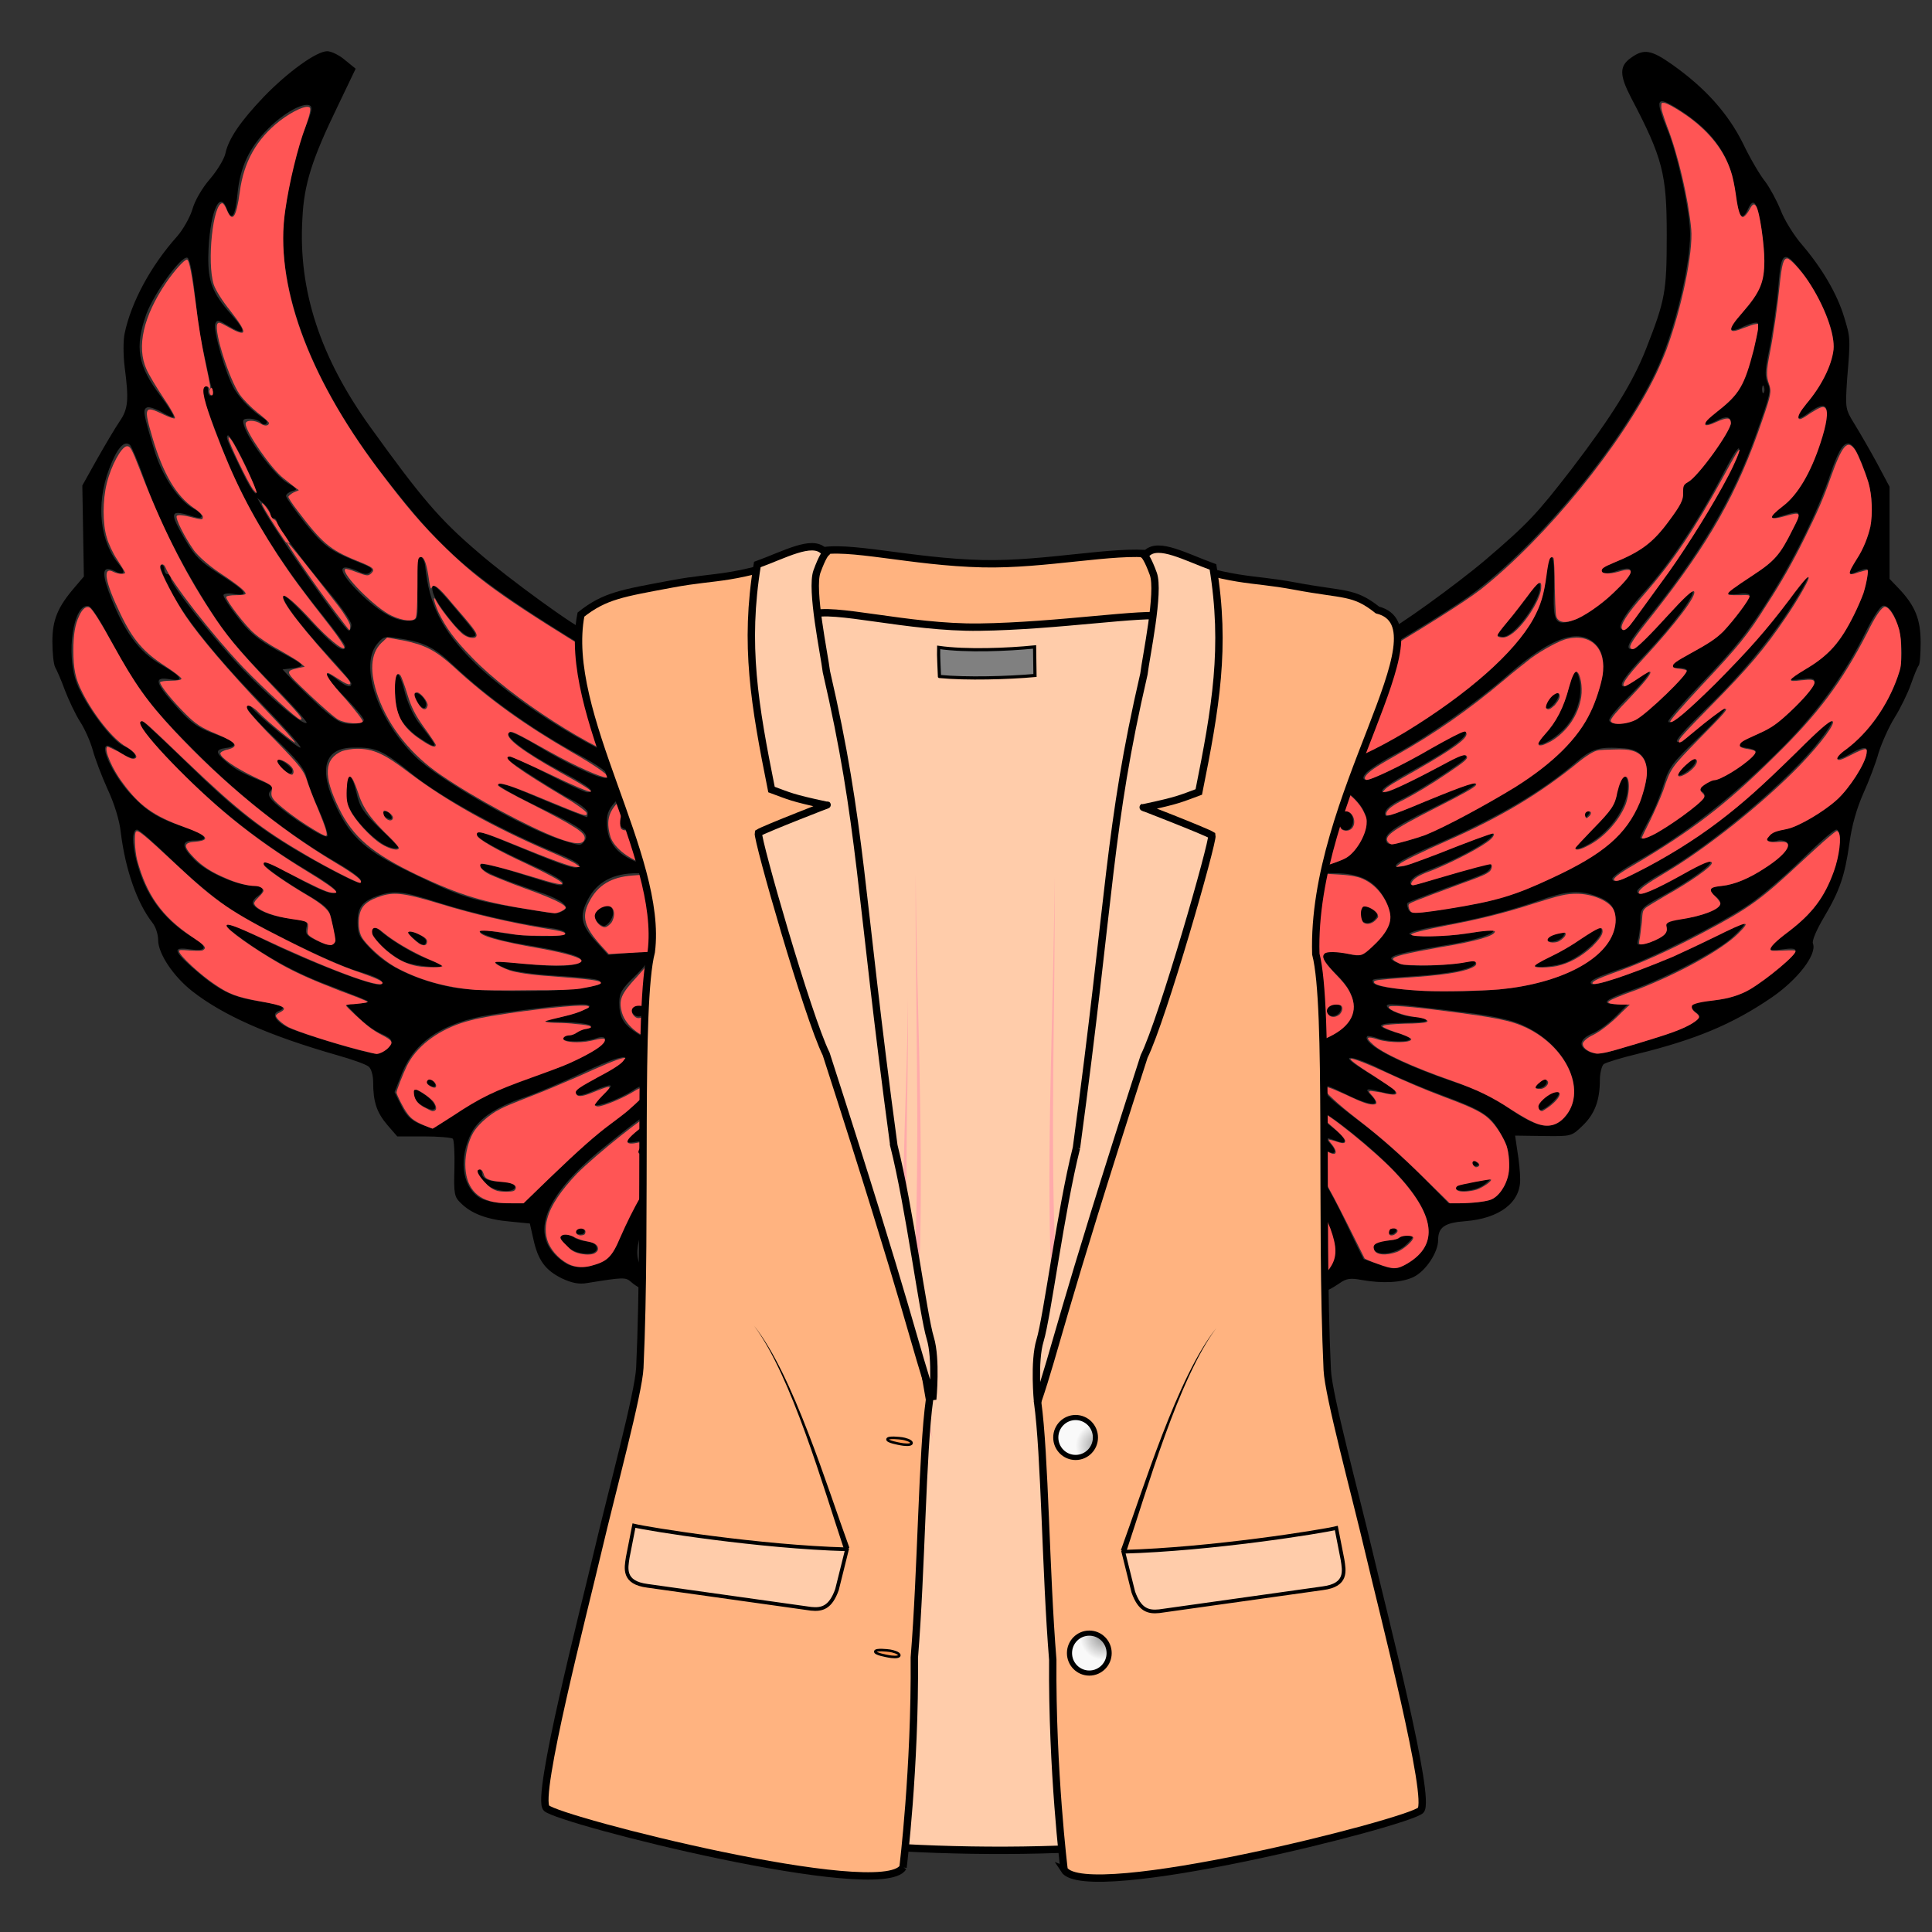<?xml version="1.0" encoding="UTF-8" standalone="no"?>
<svg
   xmlns:dc="http://purl.org/dc/elements/1.1/"
   xmlns:cc="http://creativecommons.org/ns#"
   xmlns:rdf="http://www.w3.org/1999/02/22-rdf-syntax-ns#"
   xmlns:svg="http://www.w3.org/2000/svg"
   xmlns="http://www.w3.org/2000/svg"
   xmlns:xlink="http://www.w3.org/1999/xlink"
   xmlns:sodipodi="http://sodipodi.sourceforge.net/DTD/sodipodi-0.dtd"
   xmlns:inkscape="http://www.inkscape.org/namespaces/inkscape"
   cursor="default"
   viewBox="0 0 256 256"
   version="1.1"
   id="svg73"
   sodipodi:docname="torso_over_blazer.svg"
   inkscape:version="0.92.4 (5da689c313, 2019-01-14)">
  <rect x="0" y="0" width="256" height="256" fill="#333333" stroke="none"/>
  <sodipodi:namedview
     pagecolor="#ffffff"
     bordercolor="#666666"
     borderopacity="1"
     objecttolerance="10"
     gridtolerance="10"
     guidetolerance="10"
     inkscape:pageopacity="0"
     inkscape:pageshadow="2"
     inkscape:window-width="1920"
     inkscape:window-height="1017"
     id="namedview75"
     showgrid="false"
     inkscape:zoom="2.6074563"
     inkscape:cx="148.08336"
     inkscape:cy="103.82964"
     inkscape:window-x="-8"
     inkscape:window-y="-8"
     inkscape:window-maximized="1"
     inkscape:current-layer="g1177" />
  <defs
     id="defs27">
    <linearGradient
       id="linearGradient6768">
      <stop
         offset="0"
         stop-color="#faa"
         id="stop2" />
      <stop
         offset="1"
         stop-color="#ffd5d5"
         id="stop4" />
    </linearGradient>
    <linearGradient
       id="linearGradient5959">
      <stop
         offset="0"
         stop-color="#999"
         id="stop7" />
      <stop
         offset="1"
         stop-color="#f9f9f9"
         id="stop9" />
    </linearGradient>
    <linearGradient
       id="linearGradient5879">
      <stop
         offset="0"
         stop-color="#ff2a2a"
         id="stop12" />
      <stop
         offset="1"
         stop-color="#f55"
         id="stop14" />
    </linearGradient>
    <linearGradient
       id="linearGradient5873">
      <stop
         offset="0"
         stop-color="#ff2a2a"
         id="stop17" />
      <stop
         offset="1"
         stop-color="#ff8080"
         stop-opacity="0"
         id="stop19" />
    </linearGradient>
    <linearGradient
       id="linearGradient5881"
       x1="98.992"
       x2="216.022"
       y1="89.049"
       y2="117.687"
       gradientUnits="userSpaceOnUse"
       xlink:href="#linearGradient5879"
       gradientTransform="matrix(1.103,0,0,1.103,-11.188,8.834)" />
    <radialGradient
       id="radialGradient5961"
       cx="147.57"
       cy="182.808"
       r="3.517"
       fx="147.57"
       fy="182.808"
       gradientTransform="matrix(1.103,0,0,1.11,-11.188,7.536)"
       gradientUnits="userSpaceOnUse"
       xlink:href="#linearGradient5959" />
    <radialGradient
       id="radialGradient5969"
       cx="146.831"
       cy="152.712"
       r="3.517"
       fx="146.831"
       fy="152.712"
       gradientTransform="matrix(1.103,0,0,1.11,-11.188,7.773)"
       gradientUnits="userSpaceOnUse"
       xlink:href="#linearGradient5959" />
    <linearGradient
       id="linearGradient5881-9"
       x1="98.992"
       x2="216.022"
       y1="89.049"
       y2="117.687"
       gradientTransform="matrix(-1.103,0,0,1.103,273.082,8.453)"
       gradientUnits="userSpaceOnUse"
       xlink:href="#linearGradient5879" />
    <radialGradient
       id="radialGradient6770"
       cx="129.718"
       cy="32.101"
       r="67.825"
       fx="129.718"
       fy="32.101"
       gradientTransform="matrix(2.696,-0.098,0.058,1.61,-221.933,-38.687)"
       gradientUnits="userSpaceOnUse"
       xlink:href="#linearGradient6768" />
    <pattern
       y="0"
       x="0"
       height="6"
       width="6"
       patternUnits="userSpaceOnUse"
       id="EMFhbasepattern" />
  </defs>
  <g
     inkscape:groupmode="layer"
     id="layer1"
     inkscape:label="wings"
     sodipodi:insensitive="true"
     style="display:inline">
    <g
       id="g1087"
       transform="matrix(0.644,0,0,0.644,-16.731,-15.878)">
      <path
         inkscape:connector-curvature="0"
         style="fill:#000000;fill-opacity:1;fill-rule:nonzero;stroke:none"
         d="m 172.919,292.075 c -0.24,-0.32 -2.8,-0.64 -5.76,-0.64 -5.36,0 -9.04,-0.96 -11.36,-3.04 -1.12,-0.96 -1.52,-0.96 -8.96,0.24 -1.76,0.32 -3.2,0 -5.28,-0.96 -3.36,-1.68 -4.88,-3.68 -5.84,-8.08 l -0.72,-3.2 -4.08,-0.4 c -4.64,-0.4 -7.92,-1.6 -10.08,-3.76 -1.36,-1.28 -1.52,-1.84 -1.36,-7.12 0.08,-3.12 -0.08,-5.84 -0.32,-6.16 -0.24,-0.24 -2.96,-0.48 -6,-0.48 h -5.44 l -2.08,-2.4 c -2.16,-2.56 -2.88,-4.72 -2.88,-8.8 0,-1.36 -0.4,-2.72 -0.88,-3.12 -0.48,-0.48 -3.44,-1.52 -6.56,-2.4 -14.24,-4.08 -23.52,-8.24 -29.84,-13.2 -3.84,-3.04 -6.96,-7.68 -6.96,-10.48 0,-1.12 -0.48,-2.72 -1.2,-3.6 -3.12,-4 -5.52,-10.8 -6.48,-18.48 -0.24,-2.48 -1.36,-6.08 -2.72,-8.96 -1.2,-2.64 -2.56,-6.24 -3.04,-8 -0.48,-1.76 -1.68,-4.48 -2.64,-5.92 -0.96,-1.52 -2.32,-4.4 -3.12,-6.48 -0.72,-2 -1.68,-4.16 -2,-4.72 -0.32,-0.64 -0.56,-2.96 -0.56,-5.28 0,-4.48 1.12,-7.12 4.64,-11.2 l 1.84,-2.16 -0.16,-9.36 -0.16,-9.36 3.04,-5.44 c 1.68,-2.96 3.76,-6.48 4.64,-7.76 1.76,-2.56 1.92,-4.4 1.04,-11.12 -0.32,-2.56 -0.32,-5.6 0,-7.04 1.36,-6.4 5.36,-13.84 10.8,-19.92 1.2,-1.36 2.64,-3.92 3.12,-5.52 0.48,-1.76 2,-4.4 3.6,-6.24 1.52,-1.76 2.96,-4.16 3.2,-5.28 0.64,-3.04 3.12,-6.64 7.92,-11.68 4.88,-5.04 10.8,-9.36 13.04,-9.36 0.8,0 2.48,0.8 3.68,1.84 l 2.16,1.76 -3.68,7.68 c -5.28,10.88 -6.96,16.08 -7.28,23.2 -0.88,14.72 3.68,28.56 14,42.88 10.48,14.56 14.24,18.96 22,25.6 6.4,5.6 21.12,16.24 22.4,16.24 0.8,0 12.4,7.12 21.52,13.36 11.52,7.84 17.68,13.44 21.12,19.28 5.92,10.16 4.64,19.52 -3.52,24.64 -3.76,2.48 -4.8,3.84 -4.8,6.4 0,4.08 3.36,7.28 11.76,11.28 2.4,1.2 5.12,3.04 6.08,4.24 1.84,2.24 3.28,6.96 3.28,10.96 0,1.84 0.48,2.64 2.48,4.32 2.24,2 4.16,5.04 5.84,9.6 0.48,1.2 2.56,3.28 5.44,5.44 5.92,4.4 6.64,5.52 4.96,7.2 -2.24,2.24 -6,2.56 -14.8,1.36 -16.24,-2.16 -17.52,-1.52 -20.32,9.84 -1.36,5.52 -1.76,6.48 -3.84,8.32 -2,1.76 -2.88,2.08 -5.44,2.08 -1.68,0 -3.2,-0.24 -3.44,-0.64 z m 5.04,-1.84 c 2.24,-0.88 3.52,-3.04 5.28,-9.12 1.76,-6.16 3.68,-10.08 5.6,-11.6 1.84,-1.44 5.44,-1.44 10.96,0.08 5.12,1.44 14.16,2.4 16.64,1.76 3.36,-0.88 1.6,-3.68 -4.4,-7.2 -2.48,-1.52 -3.28,-2.4 -4.08,-4.72 -1.2,-3.68 -2.88,-6.16 -6.08,-8.96 -2.48,-2.24 -2.56,-2.48 -3.04,-7.6 -0.56,-6.48 -1.04,-7.04 -9.12,-11.2 -9.68,-4.96 -12,-7.6 -12,-13.52 0,-4.96 1.76,-8.08 4.96,-8.72 3.44,-0.72 5.12,-2.24 6.56,-6.16 l 1.36,-3.6 -1.28,-4.32 c -2.32,-7.6 -8.32,-15.2 -17.04,-21.44 -2.16,-1.52 -10.88,-7.04 -19.44,-12.16 C 123.16,143.836 117.96,139.516 104.36,121.837 91.16,104.557 84.2,87.677 84.2,72.957 c 0,-5.2 2.4,-16.88 4.64,-22.24 1.36,-3.28 1.52,-4.08 0.8,-4.4 -1.44,-0.56 -5.36,1.68 -8.4,4.72 -4,4 -5.84,7.92 -6.4,13.52 -0.48,4.8 -1.2,5.76 -2.24,2.96 -1.52,-4.08 -3.6,1.44 -3.76,9.84 -0.08,5.28 0.88,7.68 4.72,12 3.28,3.68 3.04,4.56 -0.8,2.24 -1.84,-1.12 -2.16,-1.2 -2.48,-0.32 -0.48,1.36 2.08,10.24 3.92,13.44 1.36,2.24 3.6,4.48 6.32,6.24 0.4,0.24 0.48,0.64 0.24,0.88 -0.24,0.24 -0.8,0.16 -1.2,-0.32 -0.4,-0.4 -1.44,-0.72 -2.32,-0.72 -1.28,0 -1.44,0.24 -1.04,1.44 0.88,3.04 6.48,10.4 8.88,11.76 2.08,1.2 2.24,1.44 1.04,1.68 -0.72,0.24 -1.28,0.64 -1.28,1.04 0,0.32 1.76,2.88 4,5.68 4.08,4.96 4.88,5.52 12.24,8.48 1.36,0.56 1.68,0.96 1.12,1.44 -0.48,0.56 -1.12,0.56 -2.32,0 -4.8,-2.24 -4.56,-0.16 0.56,4.8 4.16,3.92 7.44,5.6 10.16,5.2 1.44,-0.16 1.44,-0.32 1.2,-6.88 -0.16,-5.36 -0.08,-6.56 0.64,-6.32 0.48,0.16 0.96,1.12 1.04,2.16 0.8,7.76 3.44,13.04 9.84,19.44 8.8,8.8 27.6,20.32 35.6,21.76 3.52,0.72 6.08,2.48 6.88,4.8 0.88,2.48 0.16,2.64 -2.96,0.8 -4.16,-2.4 -6.48,-2.24 -9.52,0.8 -2,2 -2.48,2.96 -2.48,4.88 0,4.48 2.32,7.12 7.52,8.72 1.52,0.4 2.72,1.04 2.72,1.36 0,0.24 -1.76,0.48 -3.92,0.48 -5.04,0 -8.32,1.76 -10.24,5.44 -1.76,3.36 -1.44,5.2 1.76,8.72 l 2.4,2.64 4.32,-0.4 c 3.84,-0.4 4.4,-0.32 4.4,0.64 0,0.64 -1.44,2.48 -3.2,4.16 -2.72,2.64 -3.2,3.44 -3.2,5.44 0,3.04 0.8,4.48 3.84,6.4 3.44,2.16 5.12,2 7.6,-0.64 3.76,-4.16 5.28,-2.32 2.08,2.4 -4,5.92 -3.84,9.36 0.64,11.52 2.72,1.36 4.4,0.88 8.24,-2.16 2.08,-1.68 2.64,-1.92 3.52,-1.2 1.28,1.04 1.2,1.44 -0.96,4.88 -2.08,3.2 -2.48,6.8 -1.12,8.64 2.08,2.72 6.96,3.36 9.44,1.2 2,-1.76 2.16,-1.68 1.6,1.04 -0.56,3.12 -2.96,7.92 -3.92,7.92 -0.48,0 -0.72,-0.4 -0.48,-0.96 0.88,-2.24 -1.2,-0.72 -3.04,2.24 -2.24,3.76 -3.12,4 -3.12,1.2 0,-1.28 -0.24,-1.84 -0.56,-1.44 -0.8,0.8 -3.12,7.92 -4.08,12.56 -0.72,3.76 -0.72,3.92 0.72,5.04 1.68,1.44 2,1.44 4.16,0.64 z m -2.08,-3.2 c 0.16,-0.48 0.96,-1.36 1.84,-1.92 1.2,-0.8 1.44,-0.8 1.2,-0.08 -0.16,0.48 -0.96,1.36 -1.84,1.84 -1.2,0.8 -1.44,0.88 -1.2,0.16 z m 6.32,-28.88 c 0,-0.32 0.32,-0.64 0.64,-0.64 0.32,0 0.64,0.32 0.64,0.64 0,0.32 -0.32,0.64 -0.64,0.64 -0.32,0 -0.64,-0.32 -0.64,-0.64 z m -14.08,-10.88 c 0,-0.4 0.4,-0.64 0.96,-0.64 0.48,0 0.96,0.24 0.96,0.64 0,0.32 -0.48,0.64 -0.96,0.64 -0.56,0 -0.96,-0.32 -0.96,-0.64 z m -11.76,-13.92 c -0.88,-0.88 -0.4,-2.08 0.88,-2.08 0.8,0 1.28,0.4 1.28,1.28 0,1.2 -1.28,1.68 -2.16,0.8 z m -7.36,-18.88 c -1.12,-1.12 -0.96,-2.32 0.56,-3.12 1.52,-0.8 2.56,-0.32 2.56,1.2 0,1.12 -1.2,2.64 -1.92,2.64 -0.24,0 -0.8,-0.32 -1.2,-0.72 z m 4.64,-20 c -0.64,-1.52 0.24,-3.04 1.52,-2.8 1.52,0.24 1.52,3.28 0,3.6 -0.64,0.08 -1.36,-0.24 -1.52,-0.8 z m -34.64,-41.84 c -3.04,-3.76 -4.08,-5.6 -4.08,-7.04 0,-1.2 1.2,-0.08 6.56,6.4 2.8,3.36 2.88,3.68 1.2,3.68 -0.72,0 -2.32,-1.36 -3.68,-3.04 z m 48.72,134.399 c 0.48,-0.4 1.2,-2.32 1.6,-4.4 1.04,-4.8 3.04,-10.64 4.96,-14.32 0.8,-1.68 1.2,-3.2 0.88,-3.44 -0.32,-0.16 -1.92,1.28 -3.68,3.2 -1.68,1.92 -3.28,3.52 -3.52,3.52 -0.96,0 -0.48,-1.76 1.44,-4.64 1.04,-1.68 1.68,-3.04 1.44,-3.04 -0.24,0 -1.68,1.2 -3.2,2.72 -3.2,3.12 -3.52,2.56 -0.8,-1.68 1.12,-1.76 1.84,-3.2 1.68,-3.36 -0.8,-0.8 -5.44,5.44 -8.16,10.96 -4.56,9.2 -4.32,12.88 0.72,15.04 1.76,0.72 5.44,0.4 6.64,-0.56 z m -6.48,-2 c -2.48,-0.96 -1.76,-2.08 0.96,-1.6 2.8,0.56 2.96,0.64 2.4,1.6 -0.48,0.8 -1.44,0.8 -3.36,0 z m 0.48,-4.8 c -0.64,-0.8 -0.64,-0.96 0.16,-0.96 1.2,0 2,1.04 1.2,1.6 -0.32,0.16 -0.96,-0.08 -1.36,-0.64 z m -11.44,3.84 c 0.96,-0.56 2.08,-2 2.64,-3.44 2.56,-6.4 5.92,-12.4 10.08,-18 2.4,-3.28 4.32,-6.16 4.08,-6.32 -0.16,-0.16 -1.52,0.64 -2.96,1.76 -5.12,3.76 -8.48,5.04 -6.24,2.24 0.88,-1.04 0.72,-1.04 -1.12,-0.72 -2.72,0.56 -2.24,-0.48 1.44,-3.28 2.56,-1.92 3.6,-3.28 2.48,-3.28 -0.64,0 -4.16,2.56 -10.64,7.84 -12.72,10.32 -15.44,18.56 -7.84,23.6 2,1.28 4.88,1.2 8.08,-0.4 z m -7.68,-3.04 c -0.8,-0.8 -1.44,-1.68 -1.44,-1.92 0,-0.64 2.24,-0.56 2.96,0.16 0.32,0.32 1.44,0.64 2.48,0.8 1.28,0.08 2,0.56 2.16,1.28 0.32,1.84 -4.4,1.6 -6.16,-0.32 z m 1.76,-3.04 c 0,-0.32 0.48,-0.64 0.96,-0.64 0.56,0 0.96,0.32 0.96,0.64 0,0.4 -0.4,0.64 -0.96,0.64 -0.48,0 -0.96,-0.24 -0.96,-0.64 z m -3.6,-12.72 c 3.92,-3.76 8.48,-7.76 10.08,-8.88 3.68,-2.48 8.96,-7.12 8.96,-7.92 0,-0.96 -2,-0.64 -3.76,0.64 -2.32,1.52 -7.2,3.44 -7.76,2.88 -0.16,-0.16 0.64,-1.2 1.84,-2.24 2.56,-2.16 1.92,-2.32 -2.08,-0.64 -2.72,1.2 -3.68,1.2 -3.68,0 0,-0.32 2,-1.52 4.4,-2.72 2.4,-1.28 4.8,-2.72 5.28,-3.36 0.88,-1.04 0.8,-1.04 -0.96,-0.64 -1.12,0.24 -4.88,1.84 -8.4,3.52 -3.6,1.68 -8.32,3.68 -10.64,4.48 -6.4,2.16 -10,4.64 -11.44,8.16 -2.32,5.28 -1.28,10.72 2.4,12.72 0.96,0.48 3.28,0.96 5.2,0.96 h 3.44 z m -14.72,2.96 c -1.84,-2 -2.32,-3.04 -1.52,-3.04 0.32,0 0.64,0.4 0.64,0.88 0,1.04 1.36,1.68 3.52,1.68 2.08,0 3.6,0.64 3.2,1.36 -0.72,1.12 -4.56,0.56 -5.84,-0.88 z m -5.68,-14.88 c 4.56,-3.12 8.56,-4.96 18.88,-8.48 3.76,-1.2 9.04,-3.84 10.4,-5.12 1.52,-1.36 0.88,-2.16 -1.12,-1.44 -2.16,0.8 -6.72,0.8 -6.72,0 0,-0.4 0.56,-0.64 1.28,-0.64 0.64,0 1.44,-0.32 1.6,-0.64 0.24,-0.4 0.96,-0.64 1.68,-0.64 0.64,0 1.2,-0.32 1.2,-0.64 0,-0.32 -2.32,-0.72 -5.28,-0.8 -5.28,-0.16 -5.28,-0.16 -2.08,-0.8 1.76,-0.32 4.24,-0.96 5.44,-1.52 1.92,-0.8 2.08,-1.04 0.96,-1.28 -1.36,-0.32 -10.88,0.72 -19.6,2.08 -10,1.6 -15.92,5.6 -18.48,12.48 l -1.36,3.44 1.36,2.72 c 0.96,2 2,3.04 3.68,3.76 1.36,0.56 2.56,0.96 2.72,1.04 0.16,0 2.64,-1.6 5.44,-3.52 z m -7.84,-1.44 c -0.8,-0.48 -1.44,-1.52 -1.44,-2.24 0,-1.28 0,-1.28 2.08,0.08 2.16,1.36 3.12,3.28 1.68,3.2 -0.48,0 -1.52,-0.48 -2.32,-1.04 z m 1.76,-4 c -0.48,-0.32 -0.72,-0.8 -0.48,-1.04 0.32,-0.24 0.8,-0.16 1.28,0.24 0.96,0.96 0.4,1.52 -0.8,0.8 z m -8.72,-7.44 c 1.52,-1.44 1.28,-2.08 -1.12,-3.12 -1.2,-0.48 -3.36,-2 -4.8,-3.44 l -2.56,-2.64 2.64,-0.16 c 2.16,-0.16 2.4,-0.32 1.44,-0.72 -0.72,-0.32 -1.84,-0.8 -2.56,-1.04 -0.72,-0.32 -3.04,-1.2 -5.12,-2 -7.28,-2.72 -13.92,-6.48 -19.84,-11.12 -2.8,-2.24 -0.08,-1.6 5.84,1.36 9.76,4.88 24.16,10.4 24.96,9.6 0.72,-0.72 -0.8,-1.52 -4.88,-2.72 -5.2,-1.52 -21.12,-9.36 -26.8,-13.2 -2.72,-1.84 -7.84,-6.16 -11.36,-9.6 -3.6,-3.52 -6.8,-6.32 -7.2,-6.32 -1.52,0 -0.8,5.68 1.28,10.64 2,4.8 5.44,8.72 10.24,11.6 3.04,1.84 2.88,2.88 -0.48,2.4 -3.68,-0.56 -3.68,0.16 0.16,3.6 5.36,4.72 8.08,6.16 13.68,7.04 4.96,0.72 6.16,1.36 4.16,2.08 -1.44,0.56 -0.48,2.16 2,3.36 2.8,1.28 16,5.28 17.92,5.36 0.8,0 1.84,-0.4 2.4,-0.96 z m 39.04,-12.4 c 2.4,-0.32 4.56,-0.72 4.72,-0.96 0.96,-0.88 -0.88,-1.2 -8.64,-1.68 -5.2,-0.32 -9.04,-0.88 -10.64,-1.52 -1.36,-0.56 -2.32,-1.2 -2.16,-1.36 0.08,-0.08 3.12,0.08 6.72,0.48 6.96,0.72 11.36,0.32 10.88,-0.96 -0.24,-0.8 -4.16,-1.84 -12,-3.12 -4.88,-0.8 -9.36,-2.24 -8.72,-2.88 0.16,-0.16 1.84,0 3.76,0.4 4.88,0.96 13.44,1.12 13.76,0.24 0.16,-0.4 -1.12,-0.88 -3.12,-1.12 -6.72,-0.88 -15.68,-2.96 -22.64,-5.12 -7.68,-2.48 -9.28,-2.64 -12.56,-1.6 -3.44,1.2 -4.4,2.4 -4.4,5.52 0,2.48 0.32,3.12 3.04,5.84 3.36,3.44 9.2,6.08 16.16,7.52 4.88,0.96 19.52,1.12 25.84,0.32 z m -35.44,-5.52 c -2.32,-1.04 -5.44,-3.68 -6.48,-5.52 -0.72,-1.44 0.32,-2.08 1.44,-0.96 1.84,1.76 6.8,4.8 9.68,5.84 1.68,0.64 3.04,1.28 3.04,1.44 0,0.64 -5.76,0 -7.68,-0.8 z m 2,-4.72 c -1.92,-1.6 -1.68,-2 0.56,-1.12 1.04,0.4 1.92,1.12 1.92,1.52 0,1.2 -0.88,1.04 -2.48,-0.4 z m -16.4,-0.72 c -0.16,-1.04 -0.48,-2.72 -0.72,-3.84 -0.32,-1.52 -1.2,-2.4 -4.64,-4.4 -10.32,-6.08 -13.12,-9.6 -3.28,-4.16 6.16,3.44 8.96,4.4 8.96,3.28 0,-0.48 -2.72,-2.32 -5.92,-4.24 -8.16,-4.8 -16.32,-10.96 -23.68,-18.08 -7.84,-7.52 -12.64,-13.52 -10.16,-12.64 0.32,0.16 4.4,4 9.12,8.56 9.12,8.96 14.48,13.2 22.24,17.84 5.6,3.28 12.32,6.8 13.04,6.8 1.52,0 -0.08,-1.52 -4.16,-3.92 -10,-5.76 -20,-13.6 -29.04,-22.64 -9.36,-9.28 -12.48,-13.44 -18.16,-24 -1.76,-3.36 -3.6,-6.24 -4.16,-6.32 -3.12,-0.64 -4.72,9.84 -2.4,15.92 1.76,4.48 7.2,11.84 9.68,12.88 2,0.88 3.12,2.48 1.76,2.48 -0.4,0 -1.68,-0.56 -2.72,-1.28 -1.04,-0.72 -2.16,-1.28 -2.4,-1.28 -1.68,0 1.04,5.84 4.48,9.68 3.36,3.68 5.68,5.2 10.96,6.96 4.8,1.6 5.84,2.88 2.4,2.88 -2.72,0 -2.72,1.2 0.08,4 2.56,2.56 8.72,5.28 11.92,5.28 2.24,0 2.72,1.04 1.04,2.16 -0.8,0.56 -1.2,1.28 -0.96,1.68 0.8,1.28 4.08,2.56 7.76,2.96 3.28,0.4 3.6,0.56 3.2,1.92 -0.24,1.12 0.08,1.6 1.76,2.4 3.36,1.68 4.48,1.44 4,-0.88 z m 47.04,-5.04 c 0.88,-0.56 0.88,-0.72 0,-1.6 -0.48,-0.48 -2.24,-1.36 -3.84,-1.92 -10.88,-3.68 -13.76,-5.04 -13.12,-6.08 0.16,-0.32 3.84,0.56 8.08,1.92 8.48,2.72 8.88,2.8 8.88,1.84 0,-0.4 -2.48,-1.84 -5.6,-3.2 -8.24,-3.76 -12.32,-6 -12.16,-6.72 0.24,-0.88 0.48,-0.8 9.92,3.12 9.04,3.76 10.96,4.32 11.2,3.28 0.08,-0.32 -1.92,-1.44 -4.32,-2.4 -10.88,-4.4 -23.76,-11.36 -29.76,-16.16 -6.4,-5.2 -7.68,-5.76 -12.32,-5.68 -6.08,0 -7.36,4.4 -3.52,12.32 3.04,6.32 6.16,9.04 15.36,13.44 10.88,5.28 12.24,5.68 25.44,7.76 4.24,0.72 4.72,0.72 5.76,0.08 z m -36.8,-13.6 c -2.08,-1.2 -4.88,-3.92 -6.56,-6.48 -1.12,-1.84 -1.44,-3.2 -1.36,-5.2 0.32,-3.6 1.28,-3.12 2.24,0.96 0.64,2.88 1.36,4 4.64,7.2 2.16,2 3.92,3.84 3.92,4 0,0.48 -1.6,0.24 -2.88,-0.48 z m 0.32,-5.68 c -0.48,-0.32 -0.72,-0.8 -0.48,-1.04 0.32,-0.24 0.8,-0.16 1.28,0.24 0.4,0.48 0.56,0.88 0.4,1.12 -0.16,0.16 -0.72,0 -1.2,-0.32 z m 40.88,4.96 c 1.28,-1.52 -0.4,-2.8 -9.04,-6.88 -7.68,-3.68 -10.96,-5.84 -7.44,-4.8 1.6,0.4 2.32,0.72 6.32,2.4 3.28,1.44 10.48,4.32 10.72,4.32 0.08,0 0.16,-0.4 0.16,-0.96 0,-0.48 -1.44,-1.68 -3.36,-2.64 -2.56,-1.28 -11.68,-7.04 -13.2,-8.32 -0.16,-0.16 -0.08,-0.4 0.08,-0.64 0.24,-0.16 3.84,1.36 7.92,3.52 4.16,2.16 8,3.92 8.4,3.92 1.92,0 0.48,-1.2 -4.48,-3.84 -8.24,-4.32 -12.8,-7.76 -11.52,-8.56 0.32,-0.16 2.72,0.96 5.36,2.56 7.2,4.4 14.08,7.52 14.8,6.8 0.72,-0.72 -1.12,-2.16 -6.8,-5.2 -8.88,-4.88 -17.84,-11.28 -24.72,-17.76 -4.24,-4 -6.24,-4.96 -11.92,-5.76 -2.32,-0.4 -2.72,-0.24 -4,1.36 -3.52,4.48 0.24,15.44 7.92,23.04 4.72,4.64 22,14.56 29.76,17.04 4.4,1.44 4.24,1.36 5.04,0.4 z m -34.4,-21.6 c -1.44,-1.04 -3.04,-2.8 -3.6,-3.84 -1.04,-2 -1.36,-8.96 -0.4,-8.96 0.32,0 0.96,1.6 1.44,3.6 0.48,2 1.68,4.72 2.72,6.16 3.6,4.64 3.76,4.96 3.12,4.96 -0.32,0 -1.76,-0.88 -3.28,-1.92 z m 0,-7.12 c -0.4,-0.72 -0.64,-1.52 -0.48,-1.68 0.56,-0.56 2.32,1.12 2.32,2.16 0,1.28 -0.88,1.04 -1.84,-0.48 z m -20.16,22.4 c -1.2,-2.56 -2.4,-5.76 -2.64,-6.96 -0.4,-1.68 -1.92,-3.6 -6.64,-8.08 -3.44,-3.28 -6,-6.16 -5.68,-6.4 0.32,-0.32 0.72,-0.24 0.96,0.08 1.12,1.6 9.84,8.72 10.16,8.4 0.24,-0.24 -3.52,-4.4 -8.24,-9.28 C 71,160.476 64.28,152.156 61.56,147.036 c -2.32,-4.4 -2.96,-6.16 -2.32,-6.16 0.32,0 0.56,0.48 0.56,0.96 0,0.56 0.32,0.96 0.64,0.96 0.4,0 0.64,0.4 0.64,0.8 0,1.36 9.12,12.8 14.96,18.88 5.92,6.16 12.4,11.6 13.04,10.88 0.16,-0.16 -3.36,-4.16 -7.92,-8.72 -6.48,-6.64 -9.2,-10 -12.88,-15.92 -5.6,-9.04 -9.84,-17.52 -12.72,-25.76 -1.2,-3.36 -2.48,-6.32 -2.8,-6.72 -1.2,-1.12 -2.72,0.64 -4.32,4.88 -2.8,7.44 -1.92,15.12 2.24,19.92 1.28,1.52 0.64,2.08 -1.12,1.12 -2.4,-1.2 -2.72,0.08 -1.2,4.24 2.96,8 6.16,12.4 10.8,15.04 4.32,2.48 4.88,3.52 1.6,2.96 -2.96,-0.48 -2.88,0.56 0.48,4.48 3.84,4.48 5.28,5.52 9.36,6.96 3.92,1.36 4.64,2.4 1.84,2.72 -2.24,0.32 -2.16,0.96 0.24,2.96 1.84,1.52 3.12,2.24 7.84,4.16 1.52,0.64 1.68,0.96 1.12,1.68 -0.64,0.72 -0.4,1.28 1.04,2.64 3.04,2.8 10.08,7.28 10.64,6.72 0.24,-0.24 -0.48,-2.64 -1.68,-5.28 z m -7.76,-8.88 c -0.64,-0.72 -1.04,-1.44 -0.88,-1.6 0.4,-0.4 3.12,1.52 3.12,2.24 0,1.04 -1.04,0.72 -2.24,-0.64 z m 16.96,-9.76 c 0,-0.4 -1.92,-2.72 -4.32,-5.12 -4,-4.08 -4.64,-5.92 -0.96,-3.04 1.76,1.36 2.72,1.6 2.72,0.64 0,-0.32 -2.32,-3.04 -5.12,-6.08 -5.6,-6.08 -9.2,-10.88 -8.88,-11.92 0.16,-0.4 2.64,1.92 5.52,5.12 4.8,5.2 7.2,6.96 7.2,5.2 0,-0.32 -2.08,-3.12 -4.56,-6.24 -9.68,-11.92 -16.56,-23.36 -20.88,-34.8 -3.92,-10.16 -4.32,-11.52 -3.44,-12.32 0.48,-0.56 0.64,-0.32 0.64,0.72 0,0.8 0.32,1.28 0.72,1.04 0.32,-0.24 0.48,-0.64 0.24,-0.96 -0.16,-0.32 -0.56,-1.84 -0.88,-3.36 -0.32,-1.52 -0.88,-4.32 -1.36,-6.24 -0.4,-1.92 -1.04,-6.72 -1.44,-10.56 -0.48,-4.24 -1.04,-7.04 -1.52,-7.2 -1.28,-0.4 -6.8,7.28 -8.4,11.52 -2.48,6.96 -1.84,10.72 3.04,17.12 1.44,1.92 2.56,3.76 2.56,4.08 0,0.24 -1.04,-0.08 -2.32,-0.88 -1.28,-0.72 -2.72,-1.2 -3.12,-1.04 -0.96,0.4 -0.88,1.04 1.36,8.48 1.6,5.52 5.04,10.72 8.24,12.4 2,1.12 2.16,2.24 0.16,1.68 -5.2,-1.68 -5.36,-1.2 -1.92,4.72 2,3.44 3.2,4.56 7.04,7.04 5.44,3.44 6.32,4.56 3.04,4.08 -1.28,-0.24 -2.24,-0.08 -2.24,0.24 0,0.4 1.2,2.32 2.72,4.24 2.64,3.6 4.72,5.28 10.32,8.16 1.68,0.88 3.04,1.76 3.04,2 0,0.24 -0.88,0.56 -2,0.64 l -1.92,0.24 2.08,2.24 c 1.2,1.2 3.84,3.76 5.84,5.6 3.2,2.8 4.16,3.36 6.24,3.36 1.6,0 2.56,-0.32 2.56,-0.8 z m -2.56,-19.6 c 0,-0.64 -1.92,-3.44 -4.24,-6.24 -6,-7.12 -11.12,-14.08 -11.12,-14.96 0,-0.4 -0.32,-0.72 -0.64,-0.72 -0.4,0 -0.64,-0.4 -0.64,-0.8 0,-0.48 -0.64,-1.44 -1.36,-2.16 l -1.36,-1.2 1.36,2.48 c 3.04,5.44 16.64,24.8 17.44,24.8 0.32,0 0.56,-0.56 0.56,-1.2 z M 77.96,123.757 c -1.92,-4.64 -4.8,-9.92 -5.12,-9.52 -0.4,0.4 -0.32,0.72 3.04,7.6 2.16,4.56 3.84,6.08 2.08,1.92 z M 275.638,290.315 c -1.84,-2 -2.48,-3.36 -3.44,-7.52 -0.56,-2.8 -1.44,-6 -1.92,-7.12 -1.6,-3.92 -6.08,-4.8 -16,-3.36 -9.28,1.36 -16.48,0.8 -17.68,-1.36 -0.48,-1.04 -0.16,-1.76 2,-4.16 1.44,-1.52 3.92,-3.68 5.44,-4.64 2.72,-1.68 3.6,-3.04 4.4,-6.64 0.24,-0.96 1.92,-3.36 3.92,-5.44 3.2,-3.44 3.52,-4 3.52,-6.72 0,-3.68 1.44,-8 3.36,-10.08 0.8,-0.8 3.92,-2.8 6.88,-4.32 7.76,-4.08 10.88,-7.12 10.88,-10.72 0,-2.72 -0.96,-4.08 -4.8,-6.56 -6,-3.84 -8.16,-9.28 -6.72,-17.12 1.68,-8.72 8.48,-16.24 24.8,-27.2 8.56,-5.84 20.24,-12.96 21.12,-12.96 1.12,0 14.32,-9.52 20.24,-14.56 8.8,-7.52 10.56,-9.44 17.68,-18.64 8.24,-10.8 12.56,-17.68 15.36,-24.8 3.92,-10 4.24,-11.68 4.24,-23.36 0,-12.56 -0.8,-15.84 -7.36,-28.32 -2.4,-4.64 -2.4,-6.48 0,-8.16 2.64,-1.92 4.16,-1.68 8.56,1.44 6.88,4.88 11.44,10.08 14.48,16.16 1.44,3.04 3.52,6.56 4.56,7.84 0.96,1.28 2.4,3.92 3.2,5.92 0.72,1.92 2.72,5.2 4.48,7.2 4.08,4.8 7.12,10 8.56,14.72 1.28,4.24 1.36,4.24 0.64,12.72 -0.4,6.16 -0.4,6.24 1.52,9.36 1.04,1.68 3.12,5.28 4.56,7.92 l 2.64,4.96 v 9.44 9.52 l 1.84,1.92 c 3.44,3.6 4.56,6.4 4.56,11.2 0,2.32 -0.16,4.48 -0.4,4.72 -0.24,0.24 -0.96,2 -1.6,3.84 -0.64,1.84 -2.16,4.96 -3.36,6.88 -1.2,1.92 -2.64,5.2 -3.28,7.2 -0.56,2.08 -2,5.84 -3.12,8.32 -1.36,3.04 -2.4,6.64 -2.88,10.24 -0.96,6.8 -2,9.84 -5.28,15.36 -1.52,2.56 -2.48,4.8 -2.24,5.36 0.88,2.24 -3.2,7.52 -8.64,11.2 -8,5.44 -15.52,8.56 -27.52,11.52 -3.36,0.8 -6.4,1.76 -6.88,2.08 -0.4,0.32 -0.8,1.84 -0.8,3.28 0,4.16 -1.04,6.96 -3.52,9.36 -2.32,2.24 -2.32,2.24 -8.08,2.16 l -5.84,-0.08 0.48,3.28 c 0.32,1.84 0.56,4.4 0.56,5.68 0.08,4.8 -4.24,8.08 -11.28,8.64 -4.32,0.32 -5.6,1.28 -5.6,3.92 0,2.48 -2.56,6.4 -5.12,7.6 -2.4,1.12 -6.24,1.36 -10.72,0.56 -2.16,-0.4 -3.04,-0.32 -4.48,0.72 -3.28,2.24 -5.36,2.72 -10.8,2.72 -2.96,0 -5.52,0.32 -5.76,0.64 -0.16,0.4 -1.84,0.64 -3.68,0.64 -3.04,0 -3.6,-0.24 -5.68,-2.4 z m 8.48,-0.72 c 1.44,-1.12 1.44,-1.28 0.64,-4.96 -1.12,-5.2 -3.36,-12.4 -4,-12.8 -0.32,-0.16 -0.56,0.56 -0.56,1.68 0,2.72 -0.88,2.4 -3.12,-1.28 -2,-3.2 -3.28,-4.08 -3.28,-2.24 0,2.88 -2.08,-0.24 -4.16,-6.16 -1.2,-3.2 -0.8,-3.84 1.2,-1.92 1.84,1.76 5.12,1.76 7.92,0.08 3.44,-2.08 3.52,-5.68 0.4,-10.48 -2.64,-4.08 -0.64,-5.68 3.36,-2.64 3.36,2.56 5.12,2.96 7.6,1.92 4.16,-1.68 4.56,-4.72 1.28,-10.88 -1.2,-2.32 -2.24,-4.48 -2.24,-4.8 0,-1.36 1.76,-0.64 3.84,1.6 2.56,2.56 3.92,2.72 7.36,0.72 5.28,-2.96 5.52,-7.52 0.64,-12.24 -4.48,-4.32 -3.68,-5.68 2.56,-4.24 2.4,0.56 2.64,0.48 5.28,-2.08 3.52,-3.6 4,-5.52 2.16,-9.04 -2,-3.92 -5.12,-5.52 -10.56,-5.52 -4.72,0 -5.04,-0.64 -0.88,-1.84 3.44,-0.96 4.48,-1.76 6.24,-4.56 2.08,-3.52 1.76,-6.08 -1.2,-9.04 -3.12,-3.12 -6.08,-3.36 -9.84,-0.72 -2,1.36 -2.56,1.52 -3.04,0.8 -1.28,-2.08 2.8,-5.6 7.44,-6.48 8.72,-1.6 28.88,-14.48 37.2,-23.76 5.04,-5.52 7.2,-9.84 7.68,-15.44 0.32,-2.72 0.72,-4.24 1.12,-4.08 0.48,0.16 0.64,2.32 0.56,6.32 -0.24,7.36 0.16,8.08 4.32,6.64 1.52,-0.56 4.4,-2.48 6.48,-4.24 5.68,-4.96 6.64,-7.44 2.08,-5.76 -2.96,1.04 -4.64,-0.16 -1.76,-1.28 6.4,-2.48 8.8,-4.24 12.24,-8.8 2.72,-3.52 3.44,-4.96 3.12,-6.08 -0.24,-1.2 0,-1.68 1.2,-2.24 1.6,-0.72 8.72,-10.56 8.72,-12 0,-1.44 -0.96,-1.6 -2.88,-0.56 -2.96,1.52 -3.36,0.64 -0.64,-1.36 5.36,-4 6.24,-5.68 8.64,-15.28 0.4,-1.68 0.56,-3.2 0.4,-3.44 -0.24,-0.24 -1.44,0.08 -2.72,0.64 -3.52,1.76 -3.84,0.64 -0.64,-2.72 4.88,-5.28 5.52,-8.24 4,-18 -0.8,-4.88 -1.52,-5.84 -2.64,-3.36 -1.2,2.64 -2.08,1.6 -2.56,-2.88 -0.72,-7.6 -4.32,-12.96 -11.76,-17.68 -4.64,-2.88 -4.88,-2.24 -2.16,4.48 2,4.96 4.64,16.88 4.56,21.44 0,5.76 -2.56,17.04 -5.68,24.96 -5.84,14.64 -23.36,36.72 -38.32,48.24 -3.84,2.96 -13.04,8.64 -26.56,16.56 -23.44,13.68 -31.84,21.76 -35.04,33.68 -0.8,2.96 -0.48,5.04 1.36,8.72 1.12,2.24 1.84,2.8 7.04,4.8 2.24,0.88 3.68,4.32 3.68,8.8 0,3.04 -0.24,3.6 -2.8,6.48 -2,2.24 -4.64,4 -9.52,6.48 -7.84,4 -8.72,5.12 -9.36,12.08 -0.4,4.32 -0.72,5.04 -2.24,6.16 -2.24,1.6 -5.04,5.76 -6.48,9.68 -1.04,2.64 -1.68,3.36 -3.92,4.32 -3.04,1.36 -6.16,4.72 -5.92,6.24 0.4,2.08 8.32,1.68 19.12,-0.8 5.52,-1.28 8.56,-1.28 10.16,0.08 1.92,1.6 4.24,6.8 5.6,12.32 0.88,3.68 1.6,5.36 3.2,6.88 2.32,2.4 3.92,2.64 6.08,0.88 z m -4,-3.2 c -1.12,-1.04 -1.28,-1.28 -0.48,-1.28 1.12,-0.08 2.88,1.68 2.4,2.24 -0.24,0.16 -1.04,-0.24 -1.92,-0.96 z m -5.68,-28.24 c 0,-0.32 0.32,-0.64 0.64,-0.64 0.4,0 0.64,0.32 0.64,0.64 0,0.32 -0.24,0.64 -0.64,0.64 -0.32,0 -0.64,-0.32 -0.64,-0.64 z m 13.44,-10.88 c 0,-0.4 0.48,-0.64 0.96,-0.64 0.56,0 0.96,0.24 0.96,0.64 0,0.32 -0.4,0.64 -0.96,0.64 -0.48,0 -0.96,-0.32 -0.96,-0.64 z m 11.28,-14.08 c -0.64,-0.96 0.16,-1.92 1.68,-1.92 0.88,0 1.2,0.32 1.04,1.12 -0.24,1.2 -2.08,1.84 -2.72,0.8 z m 7.12,-19.04 c -0.64,-0.64 -0.56,-2.64 0.08,-3.04 0.32,-0.16 1.2,0.16 2,0.64 1.12,0.8 1.2,1.2 0.64,1.92 -0.8,0.96 -2,1.2 -2.72,0.48 z m -4.48,-19.2 c -0.24,-0.24 -0.4,-1.12 -0.4,-1.92 0,-1.92 2.24,-2.08 2.88,-0.24 0.56,2 -1.12,3.52 -2.48,2.16 z M 334.038,155.276 c 0,-0.24 0.96,-1.52 2.08,-2.8 1.12,-1.28 3.04,-3.76 4.32,-5.52 1.68,-2.4 2.24,-2.88 2.4,-2 0.56,2.64 -5.12,10.72 -7.6,10.72 -0.64,0 -1.2,-0.24 -1.2,-0.4 z m -37.28,132.319 c 2.4,-0.88 3.92,-3.12 3.92,-5.92 0,-2.8 -3.84,-11.52 -7.04,-16 -4.64,-6.32 -6.08,-6.56 -2.48,-0.4 1.04,1.76 1.76,3.44 1.6,3.68 -0.24,0.16 -1.52,-0.88 -2.88,-2.32 -2.72,-2.88 -4.08,-3.68 -2.4,-1.28 1.84,2.48 3.2,5.6 2.72,6.08 -0.24,0.24 -2,-1.28 -3.84,-3.36 -1.92,-2.08 -3.68,-3.6 -4,-3.36 -0.24,0.32 0.4,2.16 1.52,4.16 1.12,2.08 2.4,5.44 2.96,7.52 0.56,2.16 1.36,5.2 1.76,6.88 0.8,3.2 1.44,4 3.44,4.56 2.16,0.48 2.64,0.48 4.72,-0.24 z m -3.44,-2.56 c -0.56,-0.96 -0.32,-1.04 2.4,-1.6 2.88,-0.48 3.36,0.64 0.8,1.68 -2.08,0.72 -2.64,0.72 -3.2,-0.08 z m 1.12,-4.48 c 0.16,-0.48 0.64,-0.96 1.12,-1.12 0.48,-0.16 0.72,0.08 0.56,0.56 -0.16,0.48 -0.64,0.96 -1.12,1.12 -0.48,0.16 -0.72,-0.08 -0.56,-0.56 z m 21.44,3.84 c 6.72,-4.16 5.04,-11.2 -5.12,-20.88 -4.56,-4.4 -12.4,-10.48 -13.52,-10.48 -1.12,0 0,1.36 2.48,3.28 3.28,2.48 3.92,4.08 1.28,3.12 -2.32,-0.88 -2.56,-0.8 -1.2,0.64 0.64,0.72 0.96,1.44 0.72,1.68 -0.48,0.56 -2.96,-0.88 -6.32,-3.68 -5.2,-4.32 -5.12,-2.96 0.24,3.76 2.56,3.28 5.36,7.92 8,13.44 2.24,4.72 4.08,8.48 4.16,8.48 0.16,0 1.36,0.48 2.8,0.96 3.36,1.28 3.92,1.2 6.48,-0.32 z m -7.12,-2.56 c -0.72,-1.12 0.32,-1.92 2.48,-1.92 1.12,0 2.32,-0.32 2.72,-0.72 0.4,-0.32 1.28,-0.56 1.92,-0.4 1.04,0.16 1.04,0.4 -0.56,1.92 -1.76,1.84 -5.76,2.48 -6.56,1.12 z m 2.88,-3.84 c 0,-0.32 0.4,-0.64 0.96,-0.64 0.56,0 0.8,0.32 0.64,0.64 -0.24,0.4 -0.72,0.64 -1.04,0.64 -0.32,0 -0.56,-0.24 -0.56,-0.64 z m 20.48,-6.32 c 4,-1.12 5.76,-8 3.2,-12.72 -2.56,-4.88 -3.68,-5.6 -12.88,-9.04 -3.68,-1.36 -9.2,-3.68 -12.24,-5.2 -6,-2.96 -8.96,-3.28 -4.48,-0.48 1.44,0.96 3.92,2.48 5.44,3.44 2.96,1.92 2.48,2.56 -1.2,1.6 -2.8,-0.8 -3.28,-0.64 -1.92,0.72 2.4,2.4 0,2.32 -5.04,-0.16 -4.24,-2.08 -4.88,-2.24 -4.88,-1.28 0,0.8 2,2.64 8.72,7.68 3.12,2.4 8.32,7.04 11.52,10.24 l 5.68,5.76 3.28,-0.08 c 1.76,0 3.92,-0.24 4.8,-0.48 z m -6.72,-2.56 c -0.16,-0.32 0.88,-0.8 2.4,-1.04 1.52,-0.24 3.28,-0.56 4,-0.72 1.12,-0.24 1.04,-0.16 -0.32,0.96 -1.68,1.36 -5.44,1.84 -6.08,0.8 z m 3.52,-5.2 c 0,-0.4 0.24,-0.56 0.64,-0.32 0.32,0.24 0.64,0.56 0.64,0.72 0,0.08 -0.32,0.24 -0.64,0.24 -0.4,0 -0.64,-0.32 -0.64,-0.64 z m 18.88,-9.36 c 5.2,-5.6 0.08,-15.76 -9.68,-19.44 -1.84,-0.72 -5.84,-1.52 -8.96,-1.92 -3.12,-0.4 -8.16,-1.04 -11.2,-1.36 -3.04,-0.4 -5.92,-0.64 -6.4,-0.48 -1.28,0.48 2.8,2.48 4.96,2.48 1.04,0 2.24,0.24 2.8,0.64 0.64,0.4 -0.72,0.56 -4.4,0.64 -5.76,0 -6.32,0.64 -1.68,2 1.52,0.4 2.88,1.04 2.88,1.28 0,0.8 -4.8,0.64 -6.8,-0.16 -0.96,-0.32 -1.84,-0.48 -2,-0.4 -1.36,1.44 6.48,5.6 18.08,9.52 4.4,1.44 7.92,3.2 11.2,5.44 5.76,4 8.72,4.48 11.2,1.76 z m -5.36,-2.56 c 0.32,-1.2 3.52,-3.28 4.24,-2.56 0.56,0.56 -2.64,3.6 -3.76,3.6 -0.32,0 -0.56,-0.48 -0.48,-1.04 z m 0.08,-4.56 c 0.64,-0.56 1.28,-0.88 1.52,-0.64 0.64,0.64 -0.4,1.76 -1.52,1.76 -0.96,0 -0.96,-0.08 0,-1.12 z m 17.36,-7.2 c 2.16,-0.64 6,-1.84 8.4,-2.56 2.48,-0.8 5.28,-1.92 6.16,-2.64 1.52,-1.2 1.52,-1.28 0.4,-2.16 -1.84,-1.44 -0.88,-2.08 3.68,-2.4 4.64,-0.4 7.52,-1.84 13.44,-6.64 4.4,-3.6 4.56,-4.4 0.72,-3.84 -3.76,0.56 -3.44,-0.32 1.6,-4 4.4,-3.2 6.88,-6.56 8.88,-11.84 1.44,-4 1.84,-8.8 0.64,-8.8 -0.48,0 -3.68,2.8 -7.28,6.32 -3.52,3.44 -8.24,7.44 -10.48,8.96 -5.68,3.92 -20.64,11.44 -26.32,13.28 -5.44,1.84 -6.96,2.56 -6.32,3.2 0.88,0.88 17.52,-5.52 25.28,-9.68 2.96,-1.6 5.68,-2.8 6.16,-2.8 0.4,0 -0.64,1.28 -2.4,2.88 -3.44,3.12 -14.4,8.72 -21.68,11.2 -4.72,1.68 -5.52,2.56 -2.08,2.56 h 2.24 l -2.56,2.56 c -1.44,1.44 -3.6,3.04 -4.88,3.52 -2.32,1.04 -2.8,2.4 -1.04,3.44 1.6,0.96 2.96,0.88 7.44,-0.56 z m -24,-12.16 c 13.12,-1.52 22.48,-7.44 22.48,-14.16 0,-2.64 -1.04,-3.92 -4.4,-5.04 -3.36,-1.12 -5.84,-0.88 -11.68,1.2 -6.56,2.24 -12.48,3.76 -20.4,5.12 -3.36,0.56 -6,1.28 -5.92,1.6 0.24,0.8 8.8,0.56 13.52,-0.32 1.84,-0.4 3.52,-0.56 3.68,-0.4 0.64,0.64 -3.84,2.08 -8.72,2.88 -12.88,2.16 -14.08,2.64 -10.4,4 1.68,0.72 10.64,0.4 14.08,-0.48 0.8,-0.16 1.44,-0.08 1.44,0.24 0,1.2 -4.96,2.32 -12.72,2.8 -9.44,0.64 -8.4,0.48 -8.4,1.2 0,1.68 17.04,2.56 27.44,1.36 z m 5.84,-4.8 c 0,-0.16 1.6,-1.04 3.6,-2 2,-0.88 4.88,-2.64 6.48,-3.84 1.6,-1.2 3.12,-2 3.44,-1.84 1.44,0.88 -2.96,5.36 -6.96,7.04 -2.08,0.88 -6.56,1.28 -6.56,0.64 z m 2.56,-5.44 c 0,-0.32 0.64,-0.72 1.44,-0.96 2.24,-0.56 2.64,-0.48 1.76,0.56 -0.88,1.04 -3.2,1.36 -3.2,0.4 z m 23.52,-0.4 c 0.88,-0.56 1.28,-1.28 1.04,-2.08 -0.24,-1.04 0.16,-1.28 3.36,-1.68 3.6,-0.4 6.88,-1.68 7.68,-2.96 0.24,-0.4 -0.16,-1.12 -0.96,-1.68 -1.68,-1.2 -1.12,-2.16 1.36,-2.16 4.64,0 15.68,-7.52 13.2,-9.04 -0.4,-0.24 -1.36,-0.4 -1.92,-0.16 -0.64,0.16 -1.44,0.16 -1.84,-0.08 -0.88,-0.56 1.2,-2.16 2.88,-2.24 2.56,0 9.2,-3.84 12.16,-7.04 3.12,-3.28 5.92,-8.48 5.2,-9.6 -0.24,-0.4 -1.52,0 -3.28,1.04 -3.28,1.92 -3.84,1.04 -0.72,-1.12 4,-2.88 8,-8.24 10.16,-13.92 1.04,-2.8 1.28,-4.56 1.04,-7.52 -0.32,-4.24 -2.08,-8 -3.68,-7.92 -0.56,0 -2,2.16 -3.52,5.2 -4.32,8.8 -9.68,16.24 -16.88,23.6 -10.24,10.32 -20.48,18.32 -30.08,23.68 -2.88,1.6 -5.28,3.28 -5.28,3.68 0,1.28 2.64,0.24 10.88,-4.48 9.28,-5.28 17.44,-11.84 27.68,-22.4 6.56,-6.64 8.8,-7.52 4.16,-1.6 -6.24,8.16 -22.48,21.76 -32.64,27.44 -2.72,1.52 -4.96,3.12 -4.96,3.6 0,1.44 2.88,0.24 11.76,-4.88 1.36,-0.8 2.8,-1.28 3.2,-1.2 0.96,0.32 -3.84,3.84 -9.68,7.04 -4.4,2.4 -4.64,2.64 -4.64,4.88 0,1.28 -0.16,3.04 -0.4,3.92 -0.4,1.36 -0.32,1.44 1.44,1.04 1.04,-0.24 2.48,-0.88 3.28,-1.36 z m -40.48,-6.4 c 7.2,-1.2 11.2,-2.56 18.64,-6.08 10.72,-5.04 15.28,-9.28 17.84,-16.56 2.16,-6 0.88,-9.44 -3.52,-9.76 -5.36,-0.4 -6.72,0 -10.24,3.04 -6.88,5.92 -16.08,11.28 -28.24,16.56 -6.96,2.96 -9.92,4.72 -8.16,4.8 0.64,0 1.92,-0.32 2.88,-0.72 2.32,-0.88 3.2,-1.28 10.4,-4 3.28,-1.28 6.08,-2.24 6.16,-2.16 0.88,0.8 -6.48,5.04 -13.12,7.52 -1.28,0.48 -2.64,1.12 -3.04,1.52 -1.2,0.88 -0.96,1.92 0.32,1.52 5.12,-1.6 14.64,-4.32 15.04,-4.32 0.96,0 0.48,1.28 -0.8,1.92 -0.72,0.4 -4.48,1.84 -8.4,3.2 -3.92,1.44 -7.28,2.72 -7.44,2.88 -0.24,0.16 -0.16,0.72 0.08,1.28 0.4,1.12 1.28,1.12 11.6,-0.64 z m 22.72,-12 c 0,-0.16 1.84,-2.08 4.08,-4.4 3.6,-3.52 4.24,-4.48 4.56,-7.12 0.56,-3.44 2.24,-4.32 2.24,-1.12 0,3.68 -2.64,8.08 -6.56,10.96 -2.16,1.6 -4.32,2.4 -4.32,1.68 z m 1.92,-6.88 c 0,-0.32 0.32,-0.64 0.72,-0.64 0.32,0 0.48,0.32 0.24,0.64 -0.24,0.32 -0.48,0.64 -0.64,0.64 -0.16,0 -0.32,-0.32 -0.32,-0.64 z m -33.92,4.72 c 3.84,-1.28 14.4,-6.88 21.12,-11.28 8.4,-5.52 13.04,-10.8 15.36,-17.6 1.76,-5.44 1.76,-8.8 -0.24,-10.8 -3.44,-3.44 -9.12,-1.44 -17.92,6.24 -6.48,5.68 -16,12.4 -22.72,16.08 -2,1.04 -4.4,2.48 -5.36,3.2 -1.84,1.2 -2.32,2.4 -1.12,2.4 1.2,0 8.88,-3.84 14.56,-7.2 2.96,-1.76 5.52,-3.04 5.76,-2.8 0.8,0.88 -2.8,3.6 -9.84,7.52 -6.72,3.68 -8.48,5.04 -6.56,5.04 0.64,0 8.08,-3.6 12.96,-6.32 2.48,-1.44 3.6,-1.68 3.6,-0.88 0,0.64 -9.44,6.8 -13.12,8.56 -2.8,1.28 -4.16,2.72 -3.36,3.52 0.16,0.16 3.6,-1.12 7.6,-2.8 13.6,-5.84 14.56,-5.04 1.6,1.36 -8,3.92 -9.92,5.36 -9.04,6.88 0.4,0.64 2.16,0.32 6.72,-1.12 z m 24.32,-19.44 c 0,-0.24 0.64,-0.96 1.36,-1.68 2,-1.84 4.16,-5.92 5.04,-9.68 0.88,-3.92 1.68,-4.32 2.24,-1.28 0.64,3.44 -0.8,7.52 -3.52,10.16 -2.24,2.16 -5.12,3.6 -5.12,2.48 z m 1.92,-8.32 c 0.72,-1.36 1.84,-2.24 2.32,-1.76 0.56,0.56 -1.28,3.04 -2.16,3.04 -0.64,0 -0.64,-0.32 -0.16,-1.28 z m 25.6,24.88 c 6.24,-4.24 7.52,-5.52 6.48,-6.32 -0.88,-0.56 -0.8,-0.8 0.24,-1.6 0.72,-0.56 1.6,-0.96 2.08,-0.96 1.76,0 8.56,-4.64 8.56,-5.84 0,-0.24 -0.8,-0.56 -1.76,-0.72 -2.8,-0.32 -2.16,-1.28 1.76,-2.72 2.48,-0.96 4.72,-2.48 7.84,-5.52 5.12,-5.04 5.52,-6.56 1.76,-5.92 -1.44,0.16 -2.56,0.24 -2.56,0.08 0,-0.24 1.52,-1.28 3.44,-2.32 1.84,-1.04 4.4,-3.12 5.6,-4.48 2.8,-3.28 6.16,-10.08 6.72,-13.6 0.48,-2.88 0.64,-2.8 -2.64,-1.52 -1.36,0.56 -1.2,-0.32 0.32,-2.64 3.52,-5.12 4.32,-11.2 2.32,-17.12 -3.04,-9.04 -4.56,-9.12 -7.44,-0.64 -2.4,7.2 -6.88,16.48 -11.92,24.56 -4.88,7.84 -7.36,10.96 -14.88,18.8 -3.6,3.76 -6.56,7.2 -6.56,7.52 0,2.48 17.04,-14.48 23.68,-23.6 4.96,-6.72 6.32,-8 3.92,-3.68 -4.72,8.24 -11.76,17.04 -20.32,25.2 -3.92,3.84 -6,6.16 -5.44,6.32 0.48,0.16 1.12,0.08 1.28,-0.24 0.48,-0.72 6.48,-5.6 7.68,-6.24 2.08,-1.28 0.24,0.96 -4.88,5.92 -5.12,4.88 -5.84,5.92 -6.88,9.36 -0.64,2.08 -1.92,5.36 -2.96,7.12 -0.96,1.84 -1.84,3.52 -1.84,3.76 0,0.8 2.88,-0.48 6.4,-2.96 z m 1.28,-10 c 0,-0.88 3.2,-3.6 3.68,-3.2 0.16,0.24 0,0.88 -0.48,1.44 -1.04,1.28 -3.2,2.48 -3.2,1.76 z m -8.16,-11.6 c 2.4,-1.52 10.08,-9.04 10.08,-9.76 0,-0.32 -0.72,-0.56 -1.6,-0.56 -2.4,0 -1.92,-0.88 1.76,-2.72 1.92,-0.96 4.32,-2.4 5.44,-3.2 2.08,-1.52 7.28,-7.92 7.28,-9.04 0,-0.32 -1.04,-0.48 -2.24,-0.24 -1.28,0.16 -2.24,0.08 -2.24,-0.16 0,-0.32 2.16,-1.92 4.8,-3.52 3.92,-2.48 5.2,-3.68 6.96,-6.72 1.2,-2.08 2.4,-4.4 2.64,-5.2 0.48,-1.52 0.08,-1.52 -4,-0.24 -2.08,0.64 -1.76,-0.48 0.48,-2 3.52,-2.24 6.96,-8.4 8.88,-16 1.36,-5.12 0.48,-6.08 -3.12,-3.44 -2.88,2.16 -3.04,0.96 -0.4,-2.08 3.12,-3.44 5.52,-8.56 5.52,-11.84 0,-4.24 -3.76,-12.08 -7.92,-16.72 -2.16,-2.48 -2.88,-1.84 -3.28,2.88 -0.4,5.12 -1.44,12 -2.4,16.64 -0.48,2.4 -0.48,3.76 0,4.88 0.8,1.68 0.72,2.08 -2.56,11.28 -4.48,12.48 -11.28,24 -22.08,37.28 -4.08,5.04 -4.72,6.32 -3.2,6.32 0.8,0 3.04,-2.24 9.6,-9.52 1.36,-1.52 2.64,-2.64 2.8,-2.4 0.72,0.64 -4.08,7.04 -9.28,12.56 -4.72,4.96 -6.16,7.04 -4.72,7.04 0.24,0 1.44,-0.72 2.64,-1.6 1.2,-0.88 2.32,-1.6 2.4,-1.6 0.72,0 -1.44,2.64 -4.56,5.68 -2,2 -3.6,3.92 -3.6,4.4 0,1.2 3.92,0.96 5.92,-0.4 z m 0.16,-21.68 c 1.44,-2 3.44,-4.8 4.56,-6.24 6.88,-9.2 16.64,-25.92 16.08,-27.52 -0.16,-0.4 -1.44,1.6 -2.88,4.4 -5.28,10.24 -11.44,19.44 -16.8,25.28 -3.44,3.84 -5.28,6.72 -4.64,7.36 0.72,0.72 1.12,0.32 3.68,-3.28 z m 25.76,-46.48 c -0.16,-0.48 -0.32,-0.32 -0.4,0.4 0,0.72 0.16,1.04 0.32,0.88 0.24,-0.24 0.24,-0.8 0.08,-1.28 z"
         id="path960" />
      <path
         inkscape:connector-curvature="0"
         style="fill:#ff5555;fill-opacity:1;fill-rule:nonzero;stroke:none"
         d="m 136.199,211.996 c -10.8,-1.68 -15.28,-3.04 -24.16,-7.2 -9.52,-4.56 -13.44,-7.92 -16.32,-13.84 -3.28,-6.72 -3.04,-10.16 0.64,-11.76 0.72,-0.24 2.08,-0.48 3.04,-0.48 3.36,0 5.6,0.96 10.8,4.96 7.84,5.92 17.12,11.04 28.48,16 2.64,1.12 5.2,2.32 5.76,2.72 l 0.88,0.64 h -0.8 c -1.04,0 -4.8,-1.36 -13.04,-4.72 -6.24,-2.56 -7.6,-2.88 -7.36,-1.84 0.08,0.8 4.16,3.12 10.24,5.92 9.12,4.32 9.76,5.36 1.6,2.8 -6,-1.84 -10.72,-3.04 -11.04,-2.8 -0.48,0.48 0.32,1.44 1.76,2.16 0.88,0.4 4.16,1.76 7.28,2.88 5.84,2.08 8.4,3.36 8.4,4 0,0.4 -1.76,1.2 -2.32,1.12 -0.16,0 -1.84,-0.24 -3.84,-0.56 z m -28.16,-12.88 c 0,-0.16 -0.72,-1.04 -1.6,-1.92 -4.16,-4 -5.76,-6.16 -6.8,-9.52 -1.36,-4.08 -2.16,-4.32 -2.32,-0.56 -0.08,2.08 0.08,3.04 0.72,4.24 1.04,2.16 4.24,5.6 6.4,6.96 1.68,1.04 3.6,1.52 3.6,0.8 z m -1.2,-6.24 c 0,-0.48 -1.12,-1.44 -1.76,-1.44 -0.4,0 -0.24,1.04 0.24,1.52 0.64,0.72 1.52,0.64 1.52,-0.08 z"
         id="path962" />
      <path
         inkscape:connector-curvature="0"
         style="fill:#ff5555;fill-opacity:1;fill-rule:nonzero;stroke:none"
         d="m 140.759,197.116 c -6.08,-2.32 -17.12,-8.24 -24,-12.96 -6.08,-4.08 -10.72,-9.84 -12.96,-16.08 -1.84,-5.12 -1.6,-8.96 0.64,-11.12 l 1.2,-1.12 3.52,0.64 c 4.24,0.88 6.48,2 10.24,5.44 7.12,6.56 14.48,11.84 24,17.36 5.6,3.2 8.56,5.36 7.44,5.36 -1.2,0 -6.4,-2.32 -11.44,-5.12 -8,-4.48 -8.24,-4.56 -8.72,-4.08 -0.96,0.96 2.8,3.76 10.48,8.08 9.52,5.2 8.24,5.44 -2.32,0.32 -4.08,-1.92 -7.68,-3.52 -7.92,-3.52 -2,0 1.68,2.64 11.44,8.48 2.32,1.36 4.24,2.8 4.32,3.12 0.16,0.88 -0.08,0.8 -9.76,-3.2 -6.56,-2.72 -8.48,-3.28 -8.48,-2.48 0,0.24 3.04,1.92 6.88,3.84 9.12,4.64 11.12,5.92 10.96,7.12 -0.16,1.28 -1.92,1.28 -5.52,-0.08 z m -25.12,-19.2 c 0,-0.16 -1.12,-1.84 -2.4,-3.6 -1.84,-2.56 -2.64,-4.16 -3.44,-6.8 -0.56,-1.84 -1.2,-3.6 -1.44,-3.92 -0.72,-0.8 -1.12,0.24 -1.12,2.8 0,5.2 1.36,7.84 5.36,10.48 2,1.36 3.04,1.76 3.04,1.04 z m -1.68,-8.08 c 0.16,-0.72 -1.44,-2.72 -2.16,-2.72 -0.8,0 -0.72,0.72 0.24,2.32 0.8,1.36 1.68,1.52 1.92,0.4 z"
         id="path964" />
      <path
         inkscape:connector-curvature="0"
         style="fill:#ff5555;fill-opacity:1;fill-rule:nonzero;stroke:none"
         d="m 174.679,289.915 c -1.28,-0.88 -1.36,-0.96 -1.28,-3.44 0.08,-2.48 2.24,-10.8 3.52,-13.12 0.48,-1.04 0.48,-1.04 0.8,0.64 0.16,0.96 0.4,1.68 0.56,1.68 0.4,0 2,-1.84 4,-4.64 1.44,-1.92 1.44,-1.92 1.52,-0.8 0.24,1.92 1.36,1.12 3.04,-2.16 1.44,-2.8 2.4,-7.12 1.6,-7.12 -0.16,0 -1.04,0.48 -1.84,1.04 -3.04,2.08 -7.44,1.2 -9.2,-1.84 -0.72,-1.2 -0.8,-1.6 -0.32,-3.52 0.24,-1.2 1.04,-3.28 1.84,-4.56 1.44,-2.48 1.76,-3.84 0.88,-4.64 -0.8,-0.8 -1.92,-0.56 -4.08,1.04 -4.24,3.2 -5.36,3.44 -8.4,1.68 -3.68,-2.08 -3.76,-4.64 -0.56,-10 2.08,-3.44 2.48,-4.72 1.92,-5.44 -0.56,-0.72 -1.52,-0.16 -4,2.08 -1.52,1.44 -2.16,1.76 -3.36,1.76 -2.96,0 -6.56,-2.72 -7.36,-5.52 -0.72,-2.64 -0.24,-3.84 3.04,-7.36 2,-2.16 2.96,-3.52 2.96,-4.16 v -1.04 l -4.4,0.24 -4.32,0.24 -1.68,-1.84 c -3.36,-3.76 -3.92,-5.84 -2.4,-8.8 1.76,-3.52 4.56,-5.2 8.96,-5.52 4.72,-0.32 5.52,-0.56 5.04,-1.12 -0.24,-0.32 -1.6,-0.96 -3.04,-1.44 -3.12,-1.04 -6,-3.44 -6.56,-5.52 -0.96,-3.36 -0.32,-5.36 2.4,-7.76 2.96,-2.72 4.24,-2.88 8.32,-0.88 3.6,1.68 4.08,1.76 4.08,0.16 0,-1.6 -2.4,-4.16 -4.56,-4.88 -0.88,-0.32 -2.96,-1.04 -4.64,-1.52 -8.8,-2.48 -26.16,-13.68 -34,-21.84 -3.76,-3.84 -5.44,-6.24 -6.96,-9.36 -1.04,-2.32 -1.28,-4 -0.32,-2.08 1.04,1.84 4.4,6 5.52,6.72 1.2,0.8 2.64,0.88 2.64,0.08 0,-0.64 -0.8,-1.68 -4.96,-6.48 -2.96,-3.6 -4,-4.32 -4.32,-3.2 -0.16,0.24 -0.32,-0.4 -0.48,-1.52 -0.48,-3.52 -1.04,-5.04 -1.76,-4.88 -0.64,0.08 -0.64,0.8 -0.64,6.08 0,3.28 -0.16,6.24 -0.4,6.48 -0.48,0.8 -2.64,0.56 -4.88,-0.48 -3.36,-1.52 -10.48,-8.72 -9.6,-9.6 0.08,-0.16 1.2,0.16 2.4,0.64 2.16,0.8 2.32,0.8 2.96,0.24 0.88,-0.88 0.56,-1.2 -3.04,-2.64 -5.52,-2.24 -7.12,-3.68 -12.16,-10.32 -1.04,-1.36 -1.84,-2.56 -1.84,-2.8 0,-0.16 0.48,-0.56 1.04,-0.88 l 1.12,-0.48 -0.88,-0.64 c -0.48,-0.4 -1.52,-1.2 -2.32,-1.84 -2.48,-1.92 -7.76,-9.52 -7.76,-11.2 0,-0.8 1.92,-0.8 3.12,0 0.8,0.56 1.68,0.48 1.68,-0.16 0,-0.16 -1.04,-1.12 -2.4,-2.16 -1.28,-1.04 -2.88,-2.64 -3.6,-3.68 -2.16,-3.12 -5.28,-12.8 -4.64,-14.48 0.24,-0.48 0.48,-0.4 1.92,0.4 4.32,2.48 4.56,1.68 0.8,-3.12 -1.68,-2.08 -3.04,-4.24 -3.44,-5.44 -1.44,-4.56 -0.16,-16.72 1.76,-16.72 0.24,0 0.64,0.64 0.96,1.44 1.12,2.64 1.92,1.52 2.64,-3.76 0.8,-6.16 3.44,-10.88 8.24,-14.64 2.64,-2 5.52,-3.36 6.16,-2.72 0.24,0.32 0,1.52 -0.8,3.76 -1.68,4.4 -3.44,11.76 -4.24,17.36 -2.24,15.04 4.48,33.76 19.12,53.28 5.68,7.52 9.04,11.52 14.08,16.4 7.12,6.88 12.56,10.72 34.72,24.24 20.48,12.56 21.2,13.12 26.72,18.64 5.6,5.6 8,9.36 10,15.28 l 1.28,3.92 -0.96,2.56 c -1.84,4.8 -2.8,5.76 -7.44,7.44 -2.56,0.88 -3.76,2.64 -4.24,6.32 -1.04,7.44 1.28,10.48 12.72,16.4 2,1.12 4.48,2.64 5.44,3.44 1.84,1.68 2.32,3.04 2.8,7.76 0.4,4.32 0.48,4.56 3.92,8.16 2.72,2.88 3.52,4 4.64,6.64 1.52,3.68 1.92,4.24 4.8,6.08 3.68,2.4 4.8,3.36 5.36,4.48 0.56,0.96 0.48,1.2 -0.08,1.76 -1.12,1.12 -10,0.56 -16.8,-0.96 -5.76,-1.36 -9.52,-1.6 -11.2,-0.72 -2.16,1.2 -3.68,3.92 -6.08,11.28 -2.48,7.68 -3.44,9.12 -6.24,10.08 -1.12,0.4 -1.44,0.32 -2.56,-0.48 z m 3.28,-3.28 c 1.04,-1.04 1.52,-2.16 0.88,-2.16 -0.56,0 -2.88,2.08 -2.88,2.64 0,0.88 0.8,0.64 2,-0.48 z m 5.76,-28.48 c 0,-0.88 -1.2,-0.72 -1.36,0.08 -0.08,0.56 0.08,0.72 0.64,0.64 0.4,-0.08 0.72,-0.4 0.72,-0.72 z m -13.6,-10.8 c 0,-0.72 -1.28,-1.04 -1.84,-0.48 -0.24,0.24 -0.32,0.64 -0.16,0.88 0.4,0.64 2,0.32 2,-0.4 z m -11.84,-13.52 c 0.32,-0.16 0.48,-0.8 0.4,-1.28 -0.08,-0.8 -0.4,-0.96 -1.28,-0.96 -1.36,0 -1.84,1.04 -1.04,2 0.56,0.64 1.12,0.72 1.92,0.24 z m -6.48,-19.36 c 0.88,-1.44 0.64,-3.2 -0.56,-3.36 -1.28,-0.16 -2.88,0.96 -2.88,2 0,1.04 1.12,2.32 2.08,2.32 0.4,0 0.96,-0.48 1.36,-0.96 z m 4.56,-20.08 c 0.72,-1.84 -1.04,-3.68 -2.32,-2.48 -0.48,0.56 -0.64,2.8 -0.24,3.28 0.72,0.64 2.16,0.24 2.56,-0.8 z"
         id="path966" />
      <path
         inkscape:connector-curvature="0"
         style="fill:#ff5555;fill-opacity:1;fill-rule:nonzero;stroke:none"
         d="m 95.72,172.796 c -0.72,-0.32 -3.44,-2.72 -6.08,-5.2 -5.2,-4.96 -5.12,-4.8 -2.16,-5.52 l 1.2,-0.24 -1.04,-0.88 c -0.56,-0.48 -2.56,-1.6 -4.32,-2.64 -1.84,-0.96 -4.08,-2.48 -5.04,-3.36 -1.76,-1.44 -5.76,-6.72 -5.76,-7.44 0,-0.24 0.88,-0.4 2,-0.4 1.12,0 2,-0.08 2,-0.32 0,-0.48 -1.52,-1.76 -5.52,-4.4 -2.24,-1.52 -4.16,-3.28 -5.04,-4.4 -2,-2.8 -4,-6.8 -3.6,-7.2 0.24,-0.24 1.2,-0.16 2.56,0.16 2.72,0.72 2.8,0.72 2.8,0 0,-0.24 -0.8,-1.12 -1.84,-1.76 -3.68,-2.56 -6.32,-7.04 -8.48,-14.32 -1.92,-6.48 -1.76,-6.88 2.16,-4.96 1.2,0.56 2.24,0.96 2.4,0.8 0.16,-0.16 -0.88,-2.08 -2.32,-4.16 -1.44,-2.16 -3.04,-4.8 -3.52,-5.92 -2.08,-4.64 -0.64,-10.88 4,-17.76 1.76,-2.56 3.76,-4.8 4.32,-4.8 0.48,0 1.04,3.04 1.92,9.76 0.32,2.88 1.12,7.68 1.76,10.8 1.28,5.92 1.36,6.72 0.88,5.84 -0.24,-0.32 -0.64,-0.4 -0.88,-0.24 -0.72,0.48 -0.16,2.96 2.08,8.96 3.84,10.16 7.28,16.96 12.88,25.6 3.2,4.8 4.48,6.56 10.96,14.88 1.6,2.08 2.88,4 2.8,4.24 -0.24,0.72 -3.44,-1.92 -6.72,-5.52 -3.04,-3.36 -5.52,-5.52 -5.84,-5.12 -0.8,0.72 3.92,6.8 13.12,16.88 1.36,1.6 0.48,1.76 -1.6,0.32 -1.12,-0.72 -2.16,-1.36 -2.32,-1.36 -0.8,0 0.32,1.76 3.6,5.36 2.08,2.4 3.68,4.48 3.52,4.64 -0.32,0.64 -3.44,0.4 -4.88,-0.32 z"
         id="path968" />
      <path
         inkscape:connector-curvature="0"
         style="fill:#ff5555;fill-opacity:1;fill-rule:nonzero;stroke:none"
         d="m 90.28,195.196 c -2.8,-1.68 -5.92,-4 -7.52,-5.52 -0.88,-0.88 -1.04,-1.36 -0.88,-2.24 0.24,-1.12 0.16,-1.2 -3.52,-2.88 -3.84,-1.84 -7.04,-4 -7.04,-4.88 0,-0.24 0.64,-0.64 1.52,-0.8 2.4,-0.64 1.84,-1.44 -2.32,-3.2 -3.12,-1.28 -4.24,-2 -6.4,-4.16 -2.56,-2.56 -5.2,-5.76 -5.2,-6.48 0,-0.16 1.04,-0.32 2.24,-0.32 1.2,0 2.16,-0.16 2.16,-0.4 0,-0.24 -1.44,-1.36 -3.28,-2.56 -4.48,-2.88 -6.72,-5.44 -9.28,-10.8 -3.2,-6.64 -3.76,-9.84 -1.44,-8.64 0.88,0.48 2.4,0.56 2.4,0.16 0,-0.08 -0.72,-1.28 -1.6,-2.64 -0.88,-1.28 -1.84,-3.36 -2.16,-4.56 -0.88,-2.8 -0.88,-7.76 0,-11.2 0.88,-3.6 2.96,-7.44 4.08,-7.6 0.72,-0.08 1.04,0.48 2.72,4.8 4.32,11.28 8.96,20.64 14.48,29.04 3.2,4.96 5.44,7.68 12.48,15.12 6,6.32 6.8,7.28 6.08,7.28 -0.64,0 -7.52,-6.32 -11.76,-10.72 -6.32,-6.64 -14.88,-17.6 -16,-20.56 -0.32,-0.88 -1.12,-0.88 -1.12,-0.08 0,0.96 3.12,6.88 5.28,10.08 2.8,4.16 8.72,11.12 16.24,19.04 3.52,3.68 6.32,6.8 6.24,6.96 -0.16,0.16 -5.6,-4.24 -7.36,-6.08 -1.6,-1.68 -3.12,-2.08 -2.32,-0.56 0.24,0.48 2.88,3.44 5.92,6.48 4.72,4.88 5.52,5.92 6.16,7.76 0.4,1.28 1.36,3.84 2.24,5.84 1.68,4.08 2.24,5.76 1.68,5.76 -0.24,0 -1.44,-0.64 -2.72,-1.44 z m -4.08,-12.4 c -0.64,-1.12 -2.8,-2.24 -3.12,-1.68 -0.4,0.64 2.56,3.36 3.12,2.88 0.24,-0.32 0.24,-0.72 0,-1.2 z"
         id="path970" />
      <path
         inkscape:connector-curvature="0"
         style="fill:#ff5555;fill-opacity:1;fill-rule:nonzero;stroke:none"
         d="m 95,150.636 c -4.4,-5.84 -10.24,-14.32 -10,-14.48 0.16,-0.16 4.56,5.36 10.56,13.12 1.36,1.76 2.48,3.68 2.48,4.16 0,0.48 -0.08,0.88 -0.16,0.88 -0.08,0 -1.36,-1.68 -2.88,-3.68 z"
         id="path972" />
      <path
         inkscape:connector-curvature="0"
         style="fill:#ff5555;fill-opacity:1;fill-rule:nonzero;stroke:none"
         d="m 78.04,125.357 c -1.2,-1.68 -5.04,-9.68 -5.04,-10.48 0,-0.4 0,-0.4 0.48,0.16 1.12,1.36 5.6,10.72 5.28,11.04 -0.08,0 -0.4,-0.32 -0.72,-0.72 z"
         id="path974" />
      <path
         inkscape:connector-curvature="0"
         style="fill:#ff5555;fill-opacity:1;fill-rule:nonzero;stroke:none"
         d="m 69.08,105.437 c -0.08,-0.32 0,-0.56 0.16,-0.8 0.32,-0.24 0.32,-0.24 0.48,0.16 0.16,0.8 0.08,1.2 -0.16,1.2 -0.24,0 -0.4,-0.24 -0.48,-0.56 z"
         id="path976" />
      <path
         inkscape:connector-curvature="0"
         style="fill:#ff5555;fill-opacity:1;fill-rule:nonzero;stroke:none"
         d="m 83,133.596 c -2.24,-3.44 -3.28,-5.28 -3.12,-5.36 0.16,-0.24 1.52,1.52 1.76,2.32 0.16,0.48 0.4,0.88 0.72,0.96 0.24,0.08 0.56,0.48 0.72,0.88 0.16,0.4 0.8,1.44 1.44,2.32 1.12,1.68 1.28,2 0.8,1.6 -0.24,-0.16 -0.32,-0.16 -0.4,0 0,0.16 -0.88,-1.12 -1.92,-2.72 z"
         id="path978" />
      <path
         inkscape:connector-curvature="0"
         style="fill:#ff5555;fill-opacity:1;fill-rule:nonzero;stroke:none"
         d="m 92.84,218.876 c -1.12,-0.4 -2.8,-1.28 -3.28,-1.76 -0.32,-0.32 -0.4,-0.56 -0.24,-1.44 0.16,-1.36 0.08,-1.44 -3.28,-1.92 -3.76,-0.56 -6.32,-1.52 -7.44,-2.64 -0.56,-0.64 -0.4,-0.88 0.8,-2.08 0.4,-0.4 0.8,-0.88 0.8,-1.12 0,-0.48 -0.8,-0.96 -1.76,-0.96 -1.36,0 -3.92,-0.64 -6,-1.6 -2.88,-1.2 -4.88,-2.48 -6.56,-4.24 -2.32,-2.4 -2.16,-3.12 0.4,-3.28 3.2,-0.32 2.4,-1.28 -2.48,-3.04 -6.16,-2.24 -9.12,-4.32 -12.56,-9.04 -2.16,-2.8 -3.92,-6.96 -3.2,-7.44 0.16,-0.08 1.12,0.4 2.24,0.96 2.24,1.36 2.96,1.68 3.44,1.44 0.8,-0.24 0,-1.36 -1.76,-2.4 -2.64,-1.44 -6.72,-6.56 -9.04,-11.2 -1.44,-2.8 -1.84,-4.88 -1.84,-8.64 0,-3.2 0.32,-5.28 1.2,-7.12 0.64,-1.44 1.44,-2.08 2.16,-1.68 0.56,0.32 2.24,2.96 4.8,7.6 4.56,8.24 7.04,11.76 12.56,17.68 10,10.72 21.44,20.16 33.2,27.2 4.16,2.48 5.76,3.76 5.12,4.16 -0.32,0.16 -6.8,-3.12 -11.12,-5.68 -9.2,-5.36 -13.84,-8.96 -24.56,-19.2 -8,-7.68 -8.8,-8.4 -9.28,-8.4 -0.32,0.08 -0.4,0.24 -0.32,0.48 0.32,2.08 10.64,12.8 18.64,19.36 4.96,4.08 10.16,7.68 15.92,11.2 3.2,1.92 5.6,3.6 5.76,4.08 0.08,0.24 -0.16,0.24 -0.96,0.16 -1.04,-0.08 -3.36,-1.2 -9.6,-4.4 -3.6,-1.92 -4.64,-2.24 -4.32,-1.28 0.32,0.72 4.72,3.76 9.36,6.48 2.4,1.44 3.68,2.56 4.16,3.52 0.32,0.72 1.2,4.72 1.2,5.52 0,0.48 -0.56,0.96 -0.96,0.96 -0.24,0 -0.72,-0.08 -1.2,-0.24 z"
         id="path980" />
      <path
         inkscape:connector-curvature="0"
         style="fill:#ff5555;fill-opacity:1;fill-rule:nonzero;stroke:none"
         d="m 100.04,240.716 c -5.6,-1.44 -12.8,-3.76 -14.72,-4.72 -1.2,-0.64 -2.56,-1.84 -2.56,-2.32 0,-0.24 0.32,-0.48 0.8,-0.72 1.76,-0.88 0.96,-1.36 -3.92,-2.24 -4.88,-0.88 -6.56,-1.52 -9.36,-3.44 -3.04,-2 -7.44,-6.08 -7.44,-6.88 0,-0.32 0.16,-0.32 2.32,-0.16 1.84,0.08 2.48,0.08 2.72,-0.16 0.64,-0.48 0.16,-0.96 -2.48,-2.72 -6.16,-4.16 -9.28,-8.64 -11.2,-15.76 -0.48,-1.92 -0.64,-5.44 -0.24,-5.84 0.48,-0.4 1.68,0.64 8.56,7.04 7.84,7.36 11.28,9.68 22.24,15.2 6.8,3.44 11.36,5.44 15.2,6.72 3.2,1.12 4.88,1.84 4.72,2.24 -0.4,1.2 -11.68,-3.04 -25.76,-9.68 -4.56,-2.08 -6.32,-2.72 -6.32,-2.16 0,0.8 5.6,4.72 10.72,7.68 3.36,1.92 6.56,3.36 12.72,5.76 2.88,1.04 5.28,2 5.44,2.16 0.4,0.16 -0.24,0.32 -2.8,0.56 -0.8,0 -1.52,0.16 -1.52,0.24 0,0.24 3.36,3.36 4.72,4.4 0.56,0.48 1.84,1.28 2.8,1.76 2,1.04 2.24,1.44 1.36,2.4 -0.56,0.72 -1.92,1.44 -2.56,1.44 -0.24,0 -1.76,-0.4 -3.44,-0.8 z"
         id="path982" />
      <path
         inkscape:connector-curvature="0"
         style="fill:#ff5555;fill-opacity:1;fill-rule:nonzero;stroke:none"
         d="m 123.72,228.316 c -6.16,-0.48 -11.68,-2.08 -16.48,-4.72 -2.64,-1.52 -6,-4.56 -6.88,-6.24 -0.56,-1.04 -0.72,-2.96 -0.4,-4.48 0.4,-1.92 1.6,-2.96 4.64,-3.92 2.72,-0.8 4.88,-0.48 12,1.68 6.72,2.08 14,3.76 21.04,4.96 3.44,0.56 4.64,0.8 4.64,1.2 0,0.32 -1.28,0.48 -4.96,0.4 -2.96,0 -4.64,-0.08 -6.72,-0.48 -3.6,-0.56 -5.92,-0.72 -5.92,-0.4 0,0.88 3.92,2 12.64,3.52 5.2,0.96 8.48,1.92 8.32,2.56 -0.32,0.96 -4.88,1.2 -12,0.56 -5.04,-0.48 -5.76,-0.48 -5.76,-0.24 0,0.32 1.6,1.12 2.96,1.6 1.44,0.48 4.64,0.96 8.48,1.2 8.4,0.64 10.16,0.88 10.32,1.36 0.08,0.32 -1.52,0.72 -4.24,1.2 -1.76,0.24 -4.08,0.32 -10.8,0.32 -4.72,0.08 -9.6,0 -10.88,-0.08 z m -6.72,-4.88 c 0,-0.08 -0.72,-0.48 -1.6,-0.88 -4.24,-1.76 -8.24,-4.08 -10.64,-6.08 -1.52,-1.36 -2.48,-1.12 -2.16,0.4 0.24,0.72 2,2.72 3.6,3.92 1.84,1.44 3.6,2.24 5.6,2.64 1.84,0.32 5.28,0.32 5.2,0 z m -3.2,-4.72 c 0.24,-0.64 -0.16,-1.12 -1.52,-1.76 -1.2,-0.64 -2.32,-0.8 -2.32,-0.4 0,0.32 1.44,1.68 2.24,2.24 0.8,0.48 1.44,0.48 1.6,-0.08 z"
         id="path984" />
      <path
         inkscape:connector-curvature="0"
         style="fill:#ff5555;fill-opacity:1;fill-rule:nonzero;stroke:none"
         d="m 113.32,256.236 c -1.92,-0.8 -2.8,-1.44 -3.52,-2.48 -0.72,-0.88 -2.24,-3.92 -2.24,-4.32 0,-0.4 1.44,-4.08 2.16,-5.52 1.92,-3.84 5.92,-6.96 11.04,-8.72 2.72,-0.88 4.8,-1.28 10.08,-2.08 8.32,-1.2 15.44,-1.84 16.16,-1.44 0.32,0.16 0.24,0.32 -0.96,0.8 -0.72,0.4 -2.48,0.96 -3.92,1.28 -4.64,1.12 -4.16,1.04 -3.6,1.2 0.24,0.08 1.2,0.16 2.16,0.16 0.96,0 2.64,0.08 3.84,0.24 3.28,0.24 4,0.72 1.84,1.04 -0.4,0.08 -1.2,0.4 -1.68,0.72 -0.48,0.32 -1.12,0.56 -1.44,0.56 -0.72,0 -1.36,0.32 -1.36,0.72 0,0.72 3.28,0.96 5.68,0.4 2.4,-0.56 2.88,-0.56 2.88,-0.16 0,0.8 -1.6,2 -5.12,3.76 -2.72,1.36 -4.24,1.92 -10,4 -7.76,2.8 -10.32,4 -16.24,7.92 -2.16,1.36 -4,2.56 -4.08,2.56 -0.08,0 -0.88,-0.32 -1.68,-0.64 z m 2.08,-3.04 c 0.48,-0.24 0.4,-0.88 -0.16,-1.76 -0.56,-0.8 -3.04,-2.56 -3.68,-2.56 -0.4,0 -0.48,0.08 -0.4,0.88 0.16,1.28 0.88,2.16 2.4,2.88 1.36,0.72 1.36,0.72 1.84,0.56 z m 0.32,-5.12 c 0,-0.8 -1.28,-1.68 -1.76,-1.12 -0.32,0.4 -0.16,0.8 0.56,1.2 0.72,0.4 1.2,0.4 1.2,-0.08 z"
         id="path986" />
      <path
         inkscape:connector-curvature="0"
         style="fill:#ff5555;fill-opacity:1;fill-rule:nonzero;stroke:none"
         d="m 128.2,272.075 c -4.24,-0.56 -6.48,-3.28 -6.48,-7.92 0,-2.16 0.64,-4.72 1.6,-6.4 0.88,-1.52 2.72,-3.2 4.64,-4.4 1.68,-0.96 2.48,-1.28 8.4,-3.6 1.68,-0.64 5.44,-2.24 8.4,-3.52 5.6,-2.56 8.16,-3.6 9.28,-3.84 l 0.64,-0.08 -0.4,0.56 c -0.48,0.72 -2.24,1.84 -5.44,3.52 -3.36,1.84 -4.4,2.48 -4.4,3.04 0,0.24 0.24,0.56 0.4,0.64 0.56,0.24 1.44,0.08 4.08,-1.04 3.04,-1.2 3.12,-1.04 1.04,1.04 -0.96,0.96 -1.68,1.92 -1.6,2 0.08,0.08 0.32,0.24 0.64,0.24 1.12,0 5.44,-1.84 7.44,-3.12 1.44,-0.96 3.44,-1.36 3.44,-0.64 0,0.24 -2.96,3.12 -4.72,4.64 -0.64,0.56 -2.24,1.76 -3.52,2.72 -3.12,2.32 -6.4,5.2 -12.72,11.28 l -5.2,5.04 h -2.48 c -1.36,0 -2.72,-0.08 -3.04,-0.16 z m 3.52,-2.4 c 0.24,-0.16 0.4,-0.4 0.4,-0.64 0,-0.64 -0.88,-1.04 -3.04,-1.2 -2.56,-0.24 -3.36,-0.64 -3.6,-1.68 -0.24,-0.72 -0.56,-1.04 -1.04,-0.8 -0.48,0.16 -0.08,1.04 1.12,2.4 0.96,1.04 1.68,1.6 2.72,1.92 0.8,0.24 2.96,0.24 3.44,0 z"
         id="path988" />
      <path
         inkscape:connector-curvature="0"
         style="fill:#ff5555;fill-opacity:1;fill-rule:nonzero;stroke:none"
         d="m 144.199,285.195 c -1.84,-0.4 -4.08,-2.24 -5.12,-4.24 -0.88,-1.52 -1.04,-3.76 -0.48,-5.6 0.72,-2.72 2.88,-5.84 6.08,-9.2 3.76,-3.84 15.12,-12.88 16.24,-12.88 0.72,0 -0.32,1.2 -2.8,3.2 -2.4,1.92 -3.04,2.64 -3.04,3.12 0,0.32 0.64,0.48 1.76,0.24 1.6,-0.32 1.76,-0.24 0.96,0.8 -0.56,0.8 -0.64,1.44 -0.08,1.44 0.56,0 3.68,-1.76 5.92,-3.36 2.48,-1.68 3.2,-2.16 3.36,-2 0.08,0.16 -1.44,2.48 -4,6.08 -3.92,5.44 -6.72,10.4 -9.36,16.4 -1.76,4.16 -2.72,5.04 -6.08,5.92 -1.2,0.32 -2.4,0.32 -3.36,0.08 z m 4.08,-2.64 c 0.72,-0.4 0.88,-0.8 0.64,-1.44 -0.32,-0.56 -0.88,-0.8 -2.48,-1.12 -0.56,-0.08 -1.44,-0.4 -2,-0.64 -1.12,-0.64 -2.16,-0.8 -2.72,-0.56 -0.72,0.4 -0.56,0.8 0.8,2.08 0.96,1.04 1.52,1.36 2.32,1.6 1.36,0.4 2.8,0.4 3.44,0.08 z m -2.16,-3.84 c 0.24,-0.08 0.32,-0.32 0.32,-0.64 0,-0.72 -1.36,-0.88 -1.84,-0.24 -0.4,0.72 0.56,1.28 1.52,0.88 z"
         id="path990" />
      <path
         inkscape:connector-curvature="0"
         style="fill:#ff5555;fill-opacity:1;fill-rule:nonzero;stroke:none"
         d="m 161.639,287.675 c -1.36,-0.4 -2.8,-1.44 -3.52,-2.4 -0.56,-0.88 -0.56,-0.96 -0.56,-2.88 0,-1.76 0.08,-2.32 0.56,-3.76 1.84,-5.36 5.92,-12.56 9.04,-15.76 0.72,-0.72 1.28,-1.2 1.36,-1.2 0.16,0.16 -0.64,1.68 -1.68,3.52 -0.96,1.52 -1.84,3.2 -1.84,3.44 0,0.56 0.8,0 3.12,-2.08 1.44,-1.28 2.64,-2.24 2.64,-2.24 0.08,0.16 -0.56,1.36 -2,3.92 -0.8,1.28 -1.04,1.84 -1.04,2.56 0,0.64 0.08,0.96 0.32,1.04 0.16,0 1.52,-1.2 3.36,-3.12 3.2,-3.28 4,-4 4,-3.28 0,0.32 -0.72,2.16 -2.16,5.44 -1.2,2.56 -2.64,7.04 -3.6,10.96 -1.12,4.48 -1.44,5.12 -2.56,5.6 -1.2,0.56 -4.16,0.72 -5.44,0.24 z m 3.04,-2.24 c 1.04,-1.12 -0.16,-1.84 -3.04,-1.92 -1.6,0 -1.68,0 -1.76,0.4 -0.08,0.56 0.24,0.8 1.68,1.44 1.52,0.56 2.56,0.64 3.12,0.08 z m -1.04,-4.88 c 0.08,-0.64 -0.56,-1.12 -1.52,-1.12 -0.48,0 -0.88,0.08 -0.88,0.16 0,0.08 0.24,0.48 0.56,0.8 0.72,0.72 1.68,0.8 1.84,0.16 z"
         id="path992" />
      <path
         inkscape:connector-curvature="0"
         style="fill:#ff5555;fill-opacity:1;fill-rule:nonzero;stroke:none"
         d="m 280.358,290.395 c -1.36,-0.72 -3.04,-2.56 -3.84,-4.08 -0.32,-0.8 -1.04,-2.8 -1.52,-4.48 -0.96,-3.76 -1.84,-6.24 -3.2,-8.8 -1.68,-3.28 -2.72,-4.24 -5.28,-4.48 -1.52,-0.16 -3.52,0.08 -8.64,1.2 -6,1.28 -9.36,1.76 -12.88,1.76 -2.64,0 -3.12,0 -3.76,-0.4 -1.44,-0.72 -1.12,-2.08 0.96,-4.08 1.6,-1.52 2,-1.84 3.52,-2.56 2.88,-1.52 2.64,-1.2 5.28,-6.72 1.2,-2.64 2.72,-4.88 4.4,-6.48 0.72,-0.72 1.6,-1.52 1.92,-1.84 0.72,-0.8 1.04,-2 1.44,-5.52 0.4,-3.36 0.56,-4.32 1.28,-5.76 0.88,-2 2.4,-3.2 7.84,-6 5.04,-2.72 7.12,-4.16 9.36,-6.4 1.04,-1.04 2.16,-2.4 2.48,-3.04 0.56,-0.96 0.64,-1.28 0.64,-3.36 0.16,-2.72 -0.24,-4.64 -1.12,-6.48 -0.72,-1.68 -1.68,-2.56 -3.44,-3.2 -2.48,-0.96 -4.48,-2.08 -5.12,-2.88 -0.8,-0.96 -1.52,-2.48 -2.16,-4.32 -0.72,-2.16 -0.72,-4.08 0,-6.56 3.04,-10.24 10,-17.52 26.96,-28.16 1.52,-0.96 6,-3.68 10.08,-6 13.44,-8 21.6,-13.12 25.12,-15.84 13.6,-10.8 29.04,-29.84 36,-44.24 0.72,-1.52 1.68,-3.76 2.16,-5.04 3.2,-8.72 5.52,-20.08 5.12,-24.8 -0.56,-6.16 -2.72,-15.52 -5.04,-21.36 -0.64,-1.84 -1.12,-3.2 -1.12,-3.76 0,-0.88 0,-0.96 0.56,-0.88 0.64,0 3.2,1.52 5.28,3.04 4.32,3.2 7.12,6.88 8.48,11.04 0.32,0.88 0.8,3.12 1.04,4.88 0.4,2.96 0.8,4.24 1.28,4.48 0.24,0.24 0.96,-0.48 1.52,-1.52 0.64,-1.2 0.96,-1.28 1.36,-0.64 0.72,1.04 1.68,7.76 1.68,11.2 0,4.4 -0.8,6.4 -4.48,10.64 -1.84,2.08 -2.48,3.12 -2.32,3.6 0.16,0.4 0.96,0.24 2.72,-0.48 0.88,-0.32 1.92,-0.72 2.24,-0.72 l 0.56,-0.08 v 1.04 c -0.08,0.64 -0.48,2.48 -0.88,4.24 -1.92,7.44 -2.96,9.2 -7.44,12.72 -2.08,1.68 -2.56,2.16 -2.56,2.72 0,0.32 0.88,0.16 2.4,-0.56 2.16,-0.96 2.8,-0.88 2.88,0.24 0,1.68 -6.64,10.96 -8.8,12.16 -0.96,0.56 -1.04,0.8 -1.04,2.32 0.08,1.36 -0.56,2.56 -2.88,5.68 -3.28,4.48 -5.76,6.32 -11.44,8.64 -2.08,0.88 -2.48,1.2 -2.4,1.68 0.08,0.64 1.6,0.64 3.36,0.16 3.76,-1.2 3.44,0.16 -1.04,4.4 -2.48,2.4 -6.24,4.96 -8.08,5.52 -1.68,0.64 -2.8,0.48 -3.36,-0.24 -0.4,-0.56 -0.4,-0.88 -0.56,-6.4 0,-3.2 -0.16,-5.92 -0.24,-6.08 -0.24,-0.4 -0.72,-0.24 -0.88,0.4 -0.16,0.4 -0.4,1.76 -0.56,3.04 -0.56,4.16 -1.2,6.24 -2.72,9.04 -3.84,6.96 -13.6,15.52 -26.32,23.28 -6.16,3.68 -11.68,6.24 -15.76,7.2 -3.52,0.88 -6.24,2.48 -7.44,4.4 -0.72,1.28 -0.24,2.96 0.88,2.64 0.24,-0.08 1.04,-0.48 1.76,-0.88 2.24,-1.52 3.2,-1.92 4.72,-2 1.36,-0.08 1.6,0 2.8,0.56 1.76,0.88 3.68,2.8 4.48,4.56 0.56,1.12 0.64,1.44 0.56,2.56 -0.24,2.4 -2.24,5.76 -4.24,6.88 -0.56,0.32 -2,0.88 -3.2,1.28 -2.56,0.88 -2.88,1.04 -2.88,1.36 0,0.48 0.48,0.56 3.84,0.72 3.28,0.16 4.96,0.48 6.24,1.2 2.48,1.28 4.48,4 5.04,6.72 0.48,2.08 -0.72,4.32 -3.68,7.04 -2,1.84 -2.24,1.92 -4.72,1.44 -2.48,-0.48 -4.56,-0.56 -5.04,-0.08 -0.64,0.64 -0.24,1.52 1.84,3.76 2.24,2.32 2.96,3.28 3.52,4.56 1.68,3.52 0.08,6.64 -4.4,8.8 -2.72,1.36 -3.52,1.2 -6,-1.12 -2.48,-2.24 -3.84,-2.88 -4.16,-1.92 -0.08,0.24 0.4,1.52 1.76,4.32 2.24,4.56 2.64,5.76 2.48,7.52 -0.08,1.84 -0.8,2.72 -2.72,3.76 -1.2,0.64 -1.68,0.72 -2.72,0.72 -1.6,0 -2.56,-0.4 -4.96,-2.08 -2.64,-1.84 -4.08,-2.32 -4.8,-1.52 -0.48,0.56 -0.32,2 0.48,3.28 0.32,0.56 1.04,1.84 1.52,2.88 0.8,1.52 0.96,2.08 1.04,3.28 0.16,2.56 -0.88,4.16 -3.52,5.44 -2.56,1.2 -4.96,0.88 -7.04,-0.8 -1.2,-0.96 -1.68,-1.04 -1.76,-0.24 -0.08,1.12 2.48,7.44 3.68,9.04 0.72,0.96 1.12,0.8 1.28,-0.32 0.08,-0.48 0.24,-0.88 0.32,-0.96 0.4,-0.08 1.44,1.04 3.12,3.6 1.12,1.68 1.76,2.4 2.08,2.48 0.24,0.08 0.56,0.08 0.64,0 0.08,-0.08 0.16,-0.8 0.24,-1.52 0.24,-2.32 0.48,-2.16 1.6,0.96 1.6,4.64 3.52,12.48 3.28,13.52 -0.24,0.96 -2.48,2.48 -3.68,2.48 -0.32,0 -0.88,-0.16 -1.28,-0.4 z m 2,-2.96 c 0.16,-0.32 -0.48,-1.2 -1.04,-1.68 -1.04,-0.72 -2.4,-0.8 -1.92,-0.08 0.32,0.56 2.16,1.92 2.64,1.92 0.08,0 0.24,-0.08 0.32,-0.16 z m -6.64,-28.72 c 0.16,-0.16 0.32,-0.32 0.32,-0.48 0,-0.16 -0.56,-0.8 -0.8,-0.8 -0.24,0 -0.8,0.64 -0.8,0.8 0,0.24 0.56,0.8 0.8,0.8 0.08,0 0.32,-0.08 0.48,-0.32 z m 14.08,-10.96 c 0.4,-0.48 0,-0.96 -0.8,-0.96 -0.8,0 -1.2,0.48 -0.8,0.96 0.16,0.16 0.48,0.32 0.8,0.32 0.32,0 0.72,-0.16 0.8,-0.32 z m 11.84,-14.4 c 0.56,-0.64 0.72,-1.36 0.32,-1.76 -0.16,-0.16 -0.64,-0.24 -1.04,-0.24 -1.6,0 -2.48,1.2 -1.52,2.16 0.56,0.56 1.52,0.48 2.24,-0.16 z m 7.28,-19.28 c 0.56,-0.56 0.72,-0.72 0.56,-1.12 -0.08,-0.64 -1.44,-1.6 -2.4,-1.76 -0.56,-0.08 -0.72,0 -0.88,0.4 -0.4,0.64 -0.16,2.48 0.32,2.88 0.64,0.48 1.6,0.32 2.4,-0.4 z m -4.72,-19.04 c 0.96,-1.2 0.16,-3.44 -1.28,-3.44 -0.8,0 -1.52,0.72 -1.52,1.6 0,0.8 0.4,2 0.72,2.16 0.72,0.4 1.6,0.24 2.08,-0.32 z m 32.56,-39.76 c 2.56,-1.6 6.08,-6.96 6.32,-9.52 0.16,-1.92 -0.48,-1.6 -2.88,1.68 -0.96,1.28 -2.32,3.04 -2.96,3.84 -3.44,4.16 -3.52,4.24 -2.72,4.48 0.8,0.16 1.36,0.08 2.24,-0.48 z"
         id="path994" />
      <path
         inkscape:connector-curvature="0"
         style="fill:#ff5555;fill-opacity:1;fill-rule:nonzero;stroke:none"
         d="m 311.718,198.076 c -1.28,-1.2 0.4,-2.48 9.36,-7.04 6,-3.04 8.24,-4.32 8.56,-4.8 0.56,-0.96 -1.68,-0.24 -10.48,3.36 -7.6,3.2 -8.4,3.36 -7.84,2.08 0.32,-0.64 1.52,-1.52 3.52,-2.48 2.32,-1.2 5.68,-3.2 8.96,-5.44 3.44,-2.32 4.24,-2.96 4,-3.44 -0.24,-0.64 -1.36,-0.24 -5.2,1.84 -5.52,2.96 -10.32,5.28 -11.28,5.36 l -0.88,0.16 0.4,-0.48 c 0.64,-0.72 1.68,-1.36 6.8,-4.24 7.36,-4.24 10.24,-6.32 10.08,-7.36 -0.08,-0.32 -0.16,-0.48 -0.48,-0.4 -0.56,0.08 -3.04,1.36 -6.88,3.52 -5.84,3.44 -12.64,6.64 -13.28,6.4 -0.8,-0.32 0.16,-1.44 2.32,-2.8 0.72,-0.48 2.56,-1.52 4.08,-2.4 7.44,-4.16 14.8,-9.28 22.08,-15.44 1.76,-1.52 4.24,-3.44 5.44,-4.4 2.32,-1.68 5.92,-3.68 7.52,-4 4.96,-1.12 8.08,2.16 7.2,7.6 -0.32,1.92 -1.44,5.44 -2.48,7.52 -2.56,5.44 -7.76,10.56 -15.52,15.44 -6.16,3.76 -14.48,8.24 -18.48,9.84 -1.76,0.64 -6.16,1.92 -6.88,1.92 -0.16,0 -0.48,-0.16 -0.64,-0.32 z m 33.36,-20.88 c 3.36,-2 5.68,-5.44 6.24,-9.12 0.32,-2.08 -0.16,-4.96 -0.96,-5.2 -0.4,-0.08 -0.88,0.88 -1.52,3.12 -1.12,4.32 -2.64,7.2 -5.04,9.84 -0.72,0.8 -1.28,1.6 -1.28,1.84 0,0.32 0.08,0.4 0.72,0.32 0.4,-0.08 1.2,-0.48 1.84,-0.8 z m 0.8,-7.44 c 0.8,-0.96 1.2,-1.68 0.96,-2.24 -0.16,-0.4 -0.64,-0.32 -1.44,0.32 -0.88,0.8 -1.52,2.16 -1.28,2.56 0.4,0.4 0.8,0.24 1.76,-0.64 z"
         id="path996" />
      <path
         inkscape:connector-curvature="0"
         style="fill:#ff5555;fill-opacity:1;fill-rule:nonzero;stroke:none"
         d="m 316.518,212.396 c -0.4,-0.08 -0.8,-1.04 -0.72,-1.52 0.08,-0.4 0.24,-0.48 11.04,-4.48 4,-1.44 4.96,-1.84 5.68,-2.48 0.4,-0.4 0.56,-1.2 0.24,-1.44 -0.24,-0.08 -4.32,0.96 -10.8,2.88 -2.64,0.8 -4.96,1.44 -5.2,1.44 -0.96,0 -0.16,-1.28 1.36,-2 0.4,-0.24 1.76,-0.8 2.88,-1.2 4.48,-1.84 10.24,-4.88 11.68,-6.24 0.64,-0.56 0.88,-1.2 0.48,-1.2 -0.4,0 -5.2,1.76 -11.2,4.16 -4.64,1.76 -6.8,2.56 -7.6,2.56 l -1.12,0.16 0.64,-0.56 c 0.72,-0.64 4.56,-2.48 9.6,-4.72 11.28,-4.96 19.44,-9.84 27.52,-16.48 0.88,-0.72 2.08,-1.52 2.72,-1.84 0.96,-0.48 1.28,-0.48 4,-0.56 2.32,-0.08 3.2,0 4.08,0.24 2.08,0.56 3.04,2.16 3.04,4.48 0,1.44 -0.64,4 -1.44,6.16 -2.8,6.64 -7.44,10.64 -18.16,15.6 -7.68,3.6 -11.44,4.72 -21.36,6.32 -4.56,0.72 -6.8,0.96 -7.36,0.72 z m 36.24,-13.76 c 3.2,-1.6 6.32,-5.04 7.68,-8.4 1.04,-2.8 0.88,-6.48 -0.32,-5.68 -0.48,0.32 -0.96,1.44 -1.36,3.12 -0.48,2.64 -1.12,3.6 -5.12,7.68 -1.92,2 -3.52,3.68 -3.52,3.84 0,0.48 1.04,0.32 2.64,-0.56 z m 0.16,-6 c 0.24,-0.16 0.4,-0.48 0.4,-0.72 0,-0.24 -0.16,-0.32 -0.56,-0.32 -0.56,0.08 -0.8,0.56 -0.56,1.12 0.08,0.4 0.32,0.32 0.72,-0.08 z"
         id="path998" />
      <path
         inkscape:connector-curvature="0"
         style="fill:#ff5555;fill-opacity:1;fill-rule:nonzero;stroke:none"
         d="m 319.078,228.556 c -6.08,-0.32 -10.4,-1.04 -10.4,-1.84 0,-0.4 0.8,-0.48 6.32,-0.88 7.6,-0.48 11.68,-1.12 13.68,-2 0.72,-0.32 1.04,-0.56 1.04,-0.88 0,-0.56 -0.48,-0.64 -2.08,-0.32 -2.32,0.48 -6.88,0.72 -10.08,0.64 -2.8,-0.08 -3.2,-0.08 -4,-0.56 -0.56,-0.24 -0.96,-0.56 -0.96,-0.72 0,-0.56 2.4,-1.12 9.92,-2.48 7.28,-1.2 11.04,-2.32 11.04,-3.2 0,-0.32 -2.32,-0.16 -5.76,0.4 -4.4,0.72 -11.44,0.8 -11.44,0.24 0,-0.32 2.56,-0.96 7.44,-1.92 6.4,-1.2 11.84,-2.56 17.52,-4.4 5.84,-1.84 6.88,-2.08 9.12,-2.08 2.96,0 6.24,1.28 7.36,2.96 0.64,0.96 0.8,2.56 0.4,4.16 -1.52,6.4 -11.12,11.36 -23.76,12.56 -4.16,0.32 -10.88,0.48 -15.36,0.32 z m 27.2,-5.12 c 2.56,-0.56 5.04,-1.92 7.28,-4 1.36,-1.36 2.16,-2.4 2.16,-3.12 0,-1.2 -0.64,-0.96 -4.64,1.68 -1.6,1.12 -4.08,2.56 -5.6,3.28 -2.96,1.44 -3.84,2 -3.68,2.24 0.24,0.32 2.8,0.24 4.48,-0.08 z m 0.48,-5.12 c 0.72,-0.4 1.36,-1.04 1.36,-1.44 0,-0.32 -0.08,-0.4 -0.8,-0.24 -2,0.32 -3.12,0.96 -2.88,1.6 0.16,0.4 1.6,0.48 2.32,0.08 z"
         id="path1000" />
      <path
         inkscape:connector-curvature="0"
         style="fill:#ff5555;fill-opacity:1;fill-rule:nonzero;stroke:none"
         d="m 342.598,255.996 c -1.28,-0.4 -3.2,-1.44 -5.68,-3.04 -4,-2.64 -6.96,-4.08 -12.4,-6 -7.6,-2.64 -14.32,-5.68 -16.08,-7.44 -1.6,-1.44 -1.28,-1.76 1.12,-0.96 2.4,0.72 6.8,0.72 6.8,-0.08 0,-0.24 -1.76,-1.04 -3.28,-1.44 -0.64,-0.24 -1.52,-0.56 -2,-0.8 -0.72,-0.32 -0.72,-0.4 -0.4,-0.56 0.24,-0.16 2.08,-0.32 4.4,-0.4 2.16,0 4.16,-0.16 4.4,-0.32 0.32,-0.16 0.32,-0.24 -0.16,-0.56 -0.24,-0.16 -1.28,-0.4 -2.16,-0.48 -2.56,-0.32 -5.52,-1.44 -5.44,-2.08 0.08,-0.4 3.92,-0.16 11.28,0.8 10.8,1.36 13.92,2 17.12,3.52 8.56,4.16 12.4,13.36 7.76,18.4 -1.44,1.6 -3.2,2.08 -5.28,1.44 z m 2.08,-3.6 c 2.56,-1.92 3.04,-3.68 0.72,-2.8 -1.2,0.48 -2.88,2 -2.88,2.72 0,0.48 0.32,0.96 0.72,0.96 0.16,0 0.72,-0.4 1.44,-0.88 z m -0.64,-4.16 c 0.56,-0.56 0.64,-0.96 0.16,-1.36 -0.32,-0.24 -0.88,0 -1.76,0.8 -0.72,0.72 -0.72,1.04 0.32,1.04 0.56,0 0.88,-0.16 1.28,-0.48 z"
         id="path1002" />
      <path
         inkscape:connector-curvature="0"
         style="fill:#ff5555;fill-opacity:1;fill-rule:nonzero;stroke:none"
         d="m 319.238,267.276 c -5.52,-5.44 -8.8,-8.32 -14.16,-12.48 -3.92,-3.04 -6.64,-5.6 -6.64,-6.16 0,-0.64 0.96,-0.32 4.16,1.12 3.36,1.6 4.8,2.16 5.84,2.16 1.04,0 0.96,-0.48 -0.08,-1.76 -0.8,-0.88 -0.8,-0.96 -0.4,-1.04 0.24,0 1.2,0.16 2.24,0.32 2.8,0.72 3.68,0.56 2.72,-0.48 -0.24,-0.24 -2.24,-1.6 -4.32,-2.96 -3.6,-2.24 -5.2,-3.52 -4.64,-3.52 0.64,0 3.36,1.04 6.8,2.64 4.48,2.08 8.24,3.68 12.48,5.28 6.24,2.32 8.16,3.36 9.68,5.04 1.12,1.2 2.4,3.28 3.04,4.96 0.48,1.44 0.72,4.32 0.4,5.84 -0.48,2.48 -2.08,4.72 -3.68,5.28 -1.12,0.4 -3.92,0.72 -6.4,0.72 h -2 z m 10.56,2.16 c 1.2,-0.4 3.2,-1.76 2.96,-2.08 -0.16,-0.16 -6.32,1.04 -6.8,1.28 -0.48,0.24 -0.56,0.72 -0.08,0.96 0.56,0.4 2.56,0.24 3.92,-0.16 z m 0.24,-4.72 c 0.48,-0.16 0.4,-0.64 -0.16,-0.96 -0.8,-0.56 -1.28,0.08 -0.64,0.8 0.4,0.32 0.4,0.32 0.8,0.16 z"
         id="path1004" />
      <path
         inkscape:connector-curvature="0"
         style="fill:#ff5555;fill-opacity:1;fill-rule:nonzero;stroke:none"
         d="m 309.478,284.715 c -1.44,-0.48 -2.64,-1.04 -2.72,-1.12 -0.08,-0.16 -1.68,-3.36 -3.52,-7.04 -4.4,-8.72 -5.52,-10.72 -10.32,-16.96 -1.6,-2.08 -2.4,-3.44 -2.24,-3.68 0.24,-0.16 0.96,0.32 3.84,2.56 2.8,2.16 5.12,3.6 5.84,3.6 0.72,0 0.56,-0.8 -0.32,-1.92 -0.48,-0.56 -0.8,-1.04 -0.64,-1.04 0.08,0 0.64,0.16 1.28,0.32 1.52,0.56 2.08,0.56 2.08,0 0,-0.48 -0.96,-1.52 -3.12,-3.36 -1.04,-0.88 -2.08,-1.84 -2.32,-2.16 -0.32,-0.64 -0.32,-0.64 0.08,-0.64 1.36,0 11.36,8.08 15.6,12.56 8.32,8.8 9.12,14.88 2.56,18.8 -2.08,1.2 -2.8,1.28 -6.08,0.08 z m 4,-2.48 c 1.36,-0.56 3.36,-2.32 3.28,-2.96 -0.16,-0.48 -2.16,-0.48 -2.8,0 -0.24,0.24 -0.88,0.48 -1.92,0.56 -2.88,0.4 -3.68,0.8 -3.36,1.84 0.24,1.2 2.4,1.44 4.8,0.56 z m -0.32,-3.76 c 0.88,-0.64 0.08,-1.36 -1.04,-0.96 -0.32,0.16 -0.48,0.96 -0.24,1.2 0.24,0.24 0.88,0.16 1.28,-0.24 z"
         id="path1006" />
      <path
         inkscape:connector-curvature="0"
         style="fill:#ff5555;fill-opacity:1;fill-rule:nonzero;stroke:none"
         d="m 292.358,287.835 c -1.6,-0.4 -2.4,-1.04 -2.88,-2.48 -0.24,-0.56 -0.96,-3.04 -1.52,-5.44 -1.36,-5.2 -1.84,-6.72 -3.76,-10.72 -0.8,-1.6 -1.44,-3.28 -1.52,-3.68 l -0.08,-0.72 0.72,0.56 c 0.48,0.32 1.92,1.68 3.28,3.12 2.8,2.8 3.52,3.36 3.84,3.04 0.48,-0.48 -0.64,-3.04 -2.24,-5.44 -1.2,-1.76 -1.2,-1.84 -1.04,-1.84 0.16,0 1.28,1.04 2.56,2.32 2.16,2.08 2.96,2.72 3.2,2.4 0.24,-0.16 -0.4,-1.6 -1.92,-4.24 -0.72,-1.44 -1.44,-2.8 -1.52,-3.12 -0.16,-0.64 -0.16,-0.64 0.32,-0.32 0.72,0.48 3.04,3.36 4.64,5.76 1.6,2.4 4.16,7.52 5.28,10.4 1.36,3.76 1.36,5.84 0.08,7.84 -0.72,1.2 -1.68,1.84 -3.36,2.48 -1.6,0.56 -2.24,0.56 -4.08,0.08 z m 3.92,-2.4 c 1.52,-0.56 2.16,-0.96 2.08,-1.52 -0.08,-0.4 -0.16,-0.4 -1.76,-0.4 -2.8,0.08 -3.84,0.64 -3.12,1.84 0.4,0.56 1.2,0.64 2.8,0.08 z m -0.48,-4.56 c 1.12,-1.12 0.56,-2 -0.64,-1.04 -0.56,0.4 -0.88,1.04 -0.64,1.36 0.24,0.4 0.72,0.24 1.28,-0.32 z"
         id="path1008" />
      <path
         inkscape:connector-curvature="0"
         style="fill:#ff5555;fill-opacity:1;fill-rule:nonzero;stroke:none"
         d="m 353.798,241.276 c -1.28,-0.32 -2.16,-1.12 -2.16,-1.84 0,-0.48 1.04,-1.36 2.16,-1.84 1.44,-0.72 3.84,-2.56 5.76,-4.56 l 1.76,-1.68 h -1.76 c -0.96,0 -2,-0.16 -2.32,-0.24 -0.48,-0.24 -0.48,-0.24 -0.16,-0.48 0.4,-0.32 1.84,-0.96 5.84,-2.4 8.48,-3.28 17.36,-8.16 20.72,-11.52 2.8,-2.8 2,-2.64 -4.8,0.72 -2.96,1.44 -6.88,3.28 -8.64,4.08 -9.2,3.84 -16.88,6.4 -16.56,5.36 0.16,-0.4 1.36,-0.96 4,-1.92 5.92,-2.08 11.6,-4.64 18.72,-8.4 9.52,-5.04 11.84,-6.72 20.24,-14.56 4.24,-3.92 5.52,-5.04 6.64,-5.92 0.72,-0.56 0.72,-0.56 1.04,-0.16 0.64,0.88 0.16,4.88 -0.96,8 -1.92,5.36 -4.4,8.64 -9.28,12.4 -2.8,2.08 -3.92,3.28 -3.76,3.76 0.08,0.24 0.4,0.24 2.56,0.16 1.84,-0.08 2.48,-0.08 2.56,0.08 0.4,0.64 -5.84,5.84 -9.36,7.92 -2.08,1.2 -4.24,1.84 -7.28,2.24 -2.88,0.32 -4.48,0.72 -4.64,1.12 -0.16,0.48 0.16,1.04 0.88,1.52 0.32,0.24 0.56,0.56 0.56,0.8 0,0.64 -2.24,2 -5.36,3.12 -2.8,1.04 -12.16,3.84 -13.76,4.16 -1.6,0.32 -1.92,0.32 -2.64,0.08 z"
         id="path1010" />
      <path
         inkscape:connector-curvature="0"
         style="fill:#ff5555;fill-opacity:1;fill-rule:nonzero;stroke:none"
         d="m 363.238,218.796 c 0,-0.16 0,-0.64 0.16,-1.2 0.08,-0.48 0.24,-2 0.4,-3.2 0.16,-2.32 0.16,-2.32 0.8,-2.96 0.4,-0.32 2.16,-1.36 3.92,-2.4 5.44,-3.04 9.68,-6.08 9.68,-6.8 0,-0.72 -1.68,-0.08 -6.08,2.4 -5.6,3.12 -8.96,4.56 -8.96,3.68 0,-0.64 1.52,-1.76 5.44,-4.08 8.4,-4.96 20.16,-14.32 27.68,-22.08 4.48,-4.64 7.76,-9.12 6.64,-9.12 -0.56,0 -2.56,1.68 -7.28,6.4 -7.44,7.28 -11.04,10.48 -16.08,14.32 -4.72,3.6 -11.12,7.6 -16.96,10.48 -2.96,1.52 -4.08,1.92 -4.48,1.52 -0.32,-0.32 0.8,-1.28 4,-3.12 11.92,-7.04 18.96,-12.4 28.88,-22.24 9.12,-8.88 13.92,-15.36 19.2,-25.6 1.44,-2.96 2.64,-4.8 3.36,-5.2 0.8,-0.56 2.4,1.76 3.2,4.64 0.32,1.44 0.4,2.24 0.4,4.64 0,2.8 0,2.96 -0.72,5.04 -2.08,5.92 -5.92,11.44 -10.64,14.96 -1.36,0.96 -1.92,1.68 -1.76,2 0.24,0.32 0.8,0.16 2.96,-0.96 1.2,-0.64 2.4,-1.12 2.64,-1.12 0.48,0 0.48,0.08 0.4,0.88 -0.24,2.08 -3.52,7.2 -6.08,9.52 -2.72,2.48 -7.92,5.52 -10.16,6 -2.32,0.48 -2.88,0.64 -3.6,1.28 -0.32,0.4 -0.64,0.72 -0.64,0.88 0,0.48 0.8,0.64 2,0.56 0.64,-0.08 1.36,-0.08 1.68,0 1.68,0.4 0,2.72 -4,5.28 -3.36,2.24 -6.32,3.44 -9.04,3.76 -2.56,0.24 -2.8,0.72 -1.2,2.24 0.48,0.48 0.96,1.12 0.96,1.36 0,1.2 -3.6,2.56 -8.24,3.28 -1.04,0.16 -2.16,0.4 -2.48,0.64 -0.4,0.24 -0.48,0.4 -0.32,1.04 0.08,0.56 0,0.88 -0.32,1.28 -0.88,1.12 -5.12,2.72 -5.36,2 z"
         id="path1012" />
      <path
         inkscape:connector-curvature="0"
         style="fill:#ff5555;fill-opacity:1;fill-rule:nonzero;stroke:none"
         d="m 363.798,197.036 c 0,-0.16 0.8,-1.76 1.76,-3.68 0.96,-2 2.08,-4.56 2.64,-6.08 1.52,-4.56 1.68,-4.72 7.04,-10.24 5.92,-6 6.4,-6.56 5.6,-6.56 -0.32,0 -3.52,2.4 -6.56,4.96 -2.16,1.84 -2.88,2.32 -2.88,1.76 0,-0.48 1.12,-1.76 6.72,-7.44 7.68,-7.76 10.96,-11.68 15.2,-17.92 2.32,-3.36 4.8,-7.68 4.8,-8.24 0,-0.32 -0.08,-0.32 -0.64,0.24 -0.32,0.32 -1.84,2.16 -3.28,4.16 -4.96,6.56 -8.4,10.4 -15.2,17.28 -5.68,5.6 -8.88,8.32 -9.36,7.92 -0.16,-0.24 2.16,-2.88 6.32,-7.36 7.68,-8.16 9.6,-10.48 13.6,-16.88 2.88,-4.4 5.36,-8.8 7.76,-13.68 2.48,-5.04 3.76,-7.84 5.28,-12.24 2.48,-6.96 3.52,-8.08 5.12,-5.76 0.64,1.04 1.92,4.16 2.72,6.72 0.72,2.48 0.88,6.4 0.4,8.96 -0.48,2.16 -1.44,4.64 -2.8,6.72 -2,3.2 -2,3.6 0.4,2.72 0.88,-0.24 1.68,-0.48 1.76,-0.48 0.32,0 -0.16,2.72 -0.8,4.8 -0.4,1.12 -1.28,3.12 -1.92,4.4 -2.8,5.68 -5.2,8.4 -9.92,11.2 -3.84,2.32 -4,2.72 -1.04,2.32 2.24,-0.24 2.8,-0.16 2.8,0.48 0,0.88 -2.8,4.08 -6.24,7.12 -2.08,1.84 -3.2,2.48 -6.08,3.76 -2.48,1.12 -3.04,1.44 -3.04,2.08 0,0.32 0.56,0.56 2.24,0.8 1.2,0.24 1.28,0.56 0.24,1.6 -2.16,2.08 -6.56,4.72 -7.76,4.72 -0.56,0 -2.48,1.12 -2.72,1.6 -0.16,0.4 -0.16,0.56 0.32,1.04 0.4,0.4 0.48,0.56 0.32,0.96 -0.72,1.28 -7.44,6.16 -10.72,7.76 -1.36,0.64 -2.08,0.8 -2.08,0.48 z m 9.52,-13.44 c 1.36,-0.96 2.16,-2.16 1.68,-2.64 -0.32,-0.32 -1.04,0.08 -2.24,1.2 -1.04,0.96 -1.68,1.92 -1.44,2.16 0.24,0.24 1.04,-0.08 2,-0.72 z"
         id="path1014" />
      <path
         inkscape:connector-curvature="0"
         style="fill:#ff5555;fill-opacity:1;fill-rule:nonzero;stroke:none"
         d="m 357.878,173.436 c -0.24,-0.08 -0.48,-0.32 -0.48,-0.48 0,-0.48 1.2,-1.92 3.92,-4.72 2.96,-3.12 4.32,-4.8 4.24,-5.28 -0.08,-0.24 -0.56,0 -2.48,1.28 -1.28,0.88 -2.56,1.6 -2.72,1.6 -1.04,0 0.16,-1.76 3.76,-5.68 6.8,-7.36 11.12,-13.12 10.4,-13.84 -0.32,-0.24 -2,1.28 -5.2,4.8 -3.92,4.32 -6.48,6.8 -7.12,7.04 -0.32,0.08 -0.56,0.08 -0.72,-0.16 -0.4,-0.4 0.56,-1.92 4.48,-6.8 11.68,-14.8 17.52,-25.04 22.64,-40.16 1.76,-5.12 1.92,-5.84 1.36,-7.36 -0.56,-1.6 -0.56,-2.72 0.16,-6.32 0.72,-3.52 1.68,-10.4 2,-13.76 0.48,-4.64 0.8,-5.76 1.6,-5.76 0.56,0 2.8,2.4 4.24,4.56 3.44,5.12 5.6,11.12 5.28,14.24 -0.4,3.28 -2.48,7.44 -5.52,11.04 -1.36,1.68 -1.84,2.56 -1.68,3.04 0.16,0.4 0.72,0.16 2.56,-1.12 1.92,-1.2 2.56,-1.44 2.96,-0.96 0.64,0.64 0.32,3.2 -1.04,7.28 -2,6.08 -4.64,10.56 -7.68,12.88 -3.2,2.48 -3.04,3.04 0.64,2 3.12,-0.88 3.2,-0.72 1.36,2.8 -2.56,5.2 -3.68,6.48 -8.32,9.52 -3.76,2.48 -4.96,3.36 -4.96,3.68 0,0.32 0.16,0.32 2.56,0.32 1.52,-0.08 1.84,0 1.84,0.24 0,0.64 -3.04,4.72 -5.36,7.2 -1.44,1.44 -3.12,2.56 -6.8,4.56 -2.88,1.6 -3.6,2.08 -3.6,2.56 0,0.4 0.24,0.48 1.76,0.64 0.48,0.08 0.96,0.16 1.04,0.32 0.56,0.56 -8.16,8.96 -10.48,10.16 -1.44,0.72 -3.68,1.04 -4.64,0.64 z"
         id="path1016" />
      <path
         inkscape:connector-curvature="0"
         style="fill:#ff5555;fill-opacity:1;fill-rule:nonzero;stroke:none"
         d="m 359.718,154.076 c -0.48,-0.72 1.04,-3.12 4.48,-7.04 6,-6.88 10.4,-13.44 16.24,-24.08 2.16,-4 3.28,-5.92 3.44,-5.76 0.16,0.16 -0.96,2.88 -2.32,5.44 -2.96,5.68 -8.24,14.16 -12.16,19.68 -5.2,7.12 -7.2,10 -8,10.96 -0.8,0.96 -1.44,1.28 -1.68,0.8 z"
         id="path1018" />
    </g>
  </g>
  <g
     inkscape:groupmode="layer"
     id="layer2"
     inkscape:label="shirt">
    <g
       id="g1177"
       transform="matrix(0.765,0,0,0.765,30.15,55.954)">
      <path
         d="m 84.888,30.439 c 32.444,-0.918 66.948,-0.196 101.054,3.149 1.649,0.58 -8.274,71.269 -3.76,129.162 3.212,41.168 22.017,68.859 22.203,69.971 C 173.064,256.698 67.532,246.969 56.188,233.555 56.304,232.458 70.752,208.065 76.049,167.667 83.877,107.972 83.13,31.096 84.888,30.439 Z"
         id="path29"
         style="fill:#ffccaa;fill-rule:evenodd;stroke:#000000;stroke-width:1.277"
         inkscape:connector-curvature="0" />
      <path
         d="m 122.184,176.19 a 111.12,111.12 0 0 1 -1.975,-11.147 c -3.939,-21.38 -2.176,-43.505 -2.356,-65.24 -0.18,21.639 -2.308,43.893 1.293,65.427 a 112.636,112.636 0 0 0 3.037,10.961 z"
         id="path31"
         inkscape:connector-curvature="0"
         style="fill:#ffaaaa;fill-rule:evenodd;stroke-width:1.102" />
      <path
         d="m 102.331,22.434 c 4.939,-1.306 16.008,1.781 28.49,2.062 10.771,0.243 22.91,-2.47 29.298,-1.642 2.822,0.992 1.713,8.106 2.163,10.78 -3.41,-0.771 -18.498,1.672 -32.074,1.849 -12.392,0.16 -25.612,-3.633 -29.048,-2.147 0.29,-2.718 -1.775,-9.801 1.171,-10.903 z"
         id="path33"
         inkscape:connector-curvature="0"
         style="fill:#ffb380;fill-rule:evenodd;stroke:#000000;stroke-width:1.277" />
      <path
         d="m 144.435,166.761 c -0.69,-7.866 -1.02,-15.784 -1.122,-23.724 -0.786,-21.455 0.078,-43.119 -0.058,-64.476 -0.138,21.323 -1.277,43.031 -0.764,64.502 0.377,7.949 0.981,15.858 1.945,23.698 z"
         id="path35"
         inkscape:connector-curvature="0"
         style="fill:#ffaaaa;fill-rule:evenodd;stroke-width:1.102" />
      <path
         sodipodi:nodetypes="cccccccccccc"
         d="m 144.893,250.697 c 3.822,5.982 59.469,-8.114 61.759,-10.276 1.907,-1.799 -6.475,-34.161 -8.908,-44.519 -2.434,-10.358 -7.058,-27.344 -7.263,-31.746 -1.218,-26.239 0.386,-62.978 -1.981,-72.045 -0.829,-27.282 22.849,-56.534 10.676,-59.596 -4.14,-3.289 -5.692,-2.524 -14.227,-4.127 -8.534,-1.603 -9.809,-0.344 -24.829,-5.533 3.772,15.114 -0.581,38.471 -4.574,68.111 -2.391,17.752 -10.863,52.575 -15.24,78.702 1.273,9.162 1.395,29.525 2.631,44.674 -0.152,19.261 1.958,36.356 1.958,36.356 z"
         id="path37"
         style="fill:#ffb380;fill-rule:evenodd;stroke:#000000;stroke-width:1.277"
         inkscape:connector-curvature="0" />
      <path
         d="m 147.04,125.677 c -2.708,10.731 -5.064,29.293 -6.311,33.384 -1.103,3.614 -0.424,10.606 -0.424,10.606 3.202,-9.389 3.784,-14.361 18.456,-59.829 3.214,-6.505 11.997,-37.212 11.745,-38.292 -0.981,-0.644 -13.371,-5.457 -11.759,-4.794 6.088,-1.297 6.383,-1.585 9.484,-2.719 2.947,-14.685 4.744,-25.087 2.455,-38.973 -4.764,-1.728 -9.41,-4.353 -11.444,-2.37 -1.028,1.036 -0.733,-1.48 1.109,3.56 1.131,3.091 -1.252,14.288 -1.627,17.371 -6.198,26.819 -5.647,37.433 -11.683,82.057 z"
         id="path39"
         inkscape:connector-curvature="0"
         style="fill:#ffccaa;fill-rule:evenodd;stroke:#000000;stroke-width:1.277" />
      <path
         d="m 155.152,195.636 1.736,6.981 c 1.104,3.096 2.569,3.52 4.483,3.319 l 28.325,-3.978 c 4.302,-0.545 3.714,-3.057 3.434,-4.92 l -1.08,-5.513 c -2.585,0.628 -21.673,3.693 -36.898,4.111 z"
         id="path43"
         inkscape:connector-curvature="0"
         style="fill:#ffccaa;fill-rule:evenodd;stroke:#000000;stroke-width:0.638" />
      <path
         d="m 155.152,195.636 0.503,0.025 c 1.794,-5.367 4.062,-12.852 6.693,-20.102 2.65,-7.301 5.665,-14.346 8.918,-18.665 -3.391,4.234 -6.562,11.229 -9.372,18.496 -2.784,7.197 -5.217,14.673 -7.151,19.952 0.136,0.099 0.272,0.196 0.408,0.294 z"
         id="path45"
         inkscape:connector-curvature="0"
         style="fill-rule:evenodd;stroke-width:1.102" />
      <ellipse
         cx="146.893"
         cy="175.844"
         rx="3.434"
         ry="3.459"
         id="ellipse47"
         style="fill:url(#radialGradient5969);stroke:#000000;stroke-width:0.888" />
      <ellipse
         cx="149.267"
         cy="213.189"
         rx="3.434"
         ry="3.459"
         id="ellipse49"
         style="fill:url(#radialGradient5961);stroke:#000000;stroke-width:0.888" />
      <path
         d="m 123.314,44.029 c 4.688,0.455 11.94,0.246 16.544,-0.172 l -0.07,-4.943 c -4.65,0.469 -11.849,0.768 -16.615,0.078 -0.055,1.654 0.093,3.374 0.14,5.036 z"
         id="path51"
         inkscape:connector-curvature="0"
         style="fill:#808080;fill-rule:evenodd;stroke:#000000;stroke-width:0.551" />
      <path
         d="m 118.014,166.34 c 0.964,-7.84 1.567,-15.75 1.945,-23.698 0.512,-21.471 -0.627,-43.178 -0.764,-64.502 -0.138,21.358 0.728,43.023 -0.059,64.476 -0.103,7.939 -0.431,15.856 -1.122,23.724 z"
         id="path53"
         inkscape:connector-curvature="0"
         style="fill:#ffaaaa;fill-rule:evenodd;stroke-width:1.102" />
      <path
         sodipodi:nodetypes="ccscccsccccc"
         d="m 117.001,250.316 c -3.821,5.982 -59.469,-8.114 -61.759,-10.276 -1.906,-1.799 6.475,-34.161 8.909,-44.519 2.434,-10.358 7.058,-27.344 7.262,-31.746 1.219,-26.239 -0.386,-62.978 1.982,-72.045 2.132,-16.544 -15.5,-41.346 -12.181,-58.42 4.14,-3.289 7.196,-3.7 15.732,-5.303 8.536,-1.603 9.809,-0.344 24.831,-5.533 -3.773,15.114 0.581,38.471 4.573,68.111 2.392,17.752 10.863,52.575 15.241,78.702 -1.273,9.162 -1.396,29.525 -2.632,44.674 0.153,19.261 -1.958,36.356 -1.958,36.356 z"
         id="path55"
         style="fill:#ffb380;fill-rule:evenodd;stroke:#000000;stroke-width:1.277"
         inkscape:connector-curvature="0" />
      <path
         d="m 115.409,125.257 c 2.708,10.731 5.065,29.293 6.312,33.384 1.103,3.614 0.424,10.606 0.424,10.606 -3.202,-9.389 -3.785,-14.361 -18.457,-59.829 C 100.475,102.913 91.692,72.206 91.943,71.125 92.926,70.481 105.314,65.668 103.703,66.332 97.614,65.035 97.32,64.746 94.219,63.613 91.272,48.928 89.476,38.525 91.765,24.639 c 4.763,-1.728 9.409,-4.353 11.443,-2.37 1.029,1.036 0.734,-1.48 -1.109,3.56 -1.13,3.091 1.252,14.288 1.627,17.371 6.198,26.819 5.647,37.433 11.683,82.057 z"
         id="path57"
         inkscape:connector-curvature="0"
         style="fill:#ffccaa;fill-rule:evenodd;stroke:#000000;stroke-width:1.277" />
      <path
         d="m 107.298,195.216 -1.738,6.981 c -1.103,3.096 -2.569,3.52 -4.483,3.319 l -28.325,-3.978 c -4.301,-0.545 -3.714,-3.057 -3.434,-4.92 l 1.08,-5.513 c 2.585,0.628 21.674,3.693 36.9,4.111 z"
         id="path61"
         inkscape:connector-curvature="0"
         style="fill:#ffccaa;fill-rule:evenodd;stroke:#000000;stroke-width:0.638" />
      <path
         d="m 107.298,195.216 0.408,-0.294 c -1.933,-5.279 -4.366,-12.755 -7.151,-19.952 -2.809,-7.267 -5.981,-14.263 -9.371,-18.494 3.252,4.318 6.268,11.363 8.917,18.664 2.633,7.25 4.9,14.735 6.694,20.102 z"
         id="path63"
         inkscape:connector-curvature="0"
         style="fill-rule:evenodd;stroke-width:1.102" />
      <path
         d="m 114.31,176.147 c -0.088,0.428 1.911,0.764 2.335,0.849 0.423,0.085 1.786,0.259 1.83,-0.176 0.042,-0.437 -1.236,-0.746 -1.623,-0.799 -0.387,-0.054 -2.452,-0.302 -2.542,0.127 z"
         id="path65"
         inkscape:connector-curvature="0"
         style="fill:#ff9955;stroke:#000000;stroke-width:0.441" />
      <path
         d="m 112.195,212.908 c -0.088,0.429 1.91,0.765 2.334,0.849 0.424,0.086 1.786,0.259 1.83,-0.176 0.043,-0.437 -1.235,-0.745 -1.622,-0.799 -0.387,-0.053 -2.453,-0.301 -2.542,0.127 z"
         id="path69"
         inkscape:connector-curvature="0"
         style="fill:#ff9955;stroke:#000000;stroke-width:0.441" />
    </g>
  </g>
</svg>
